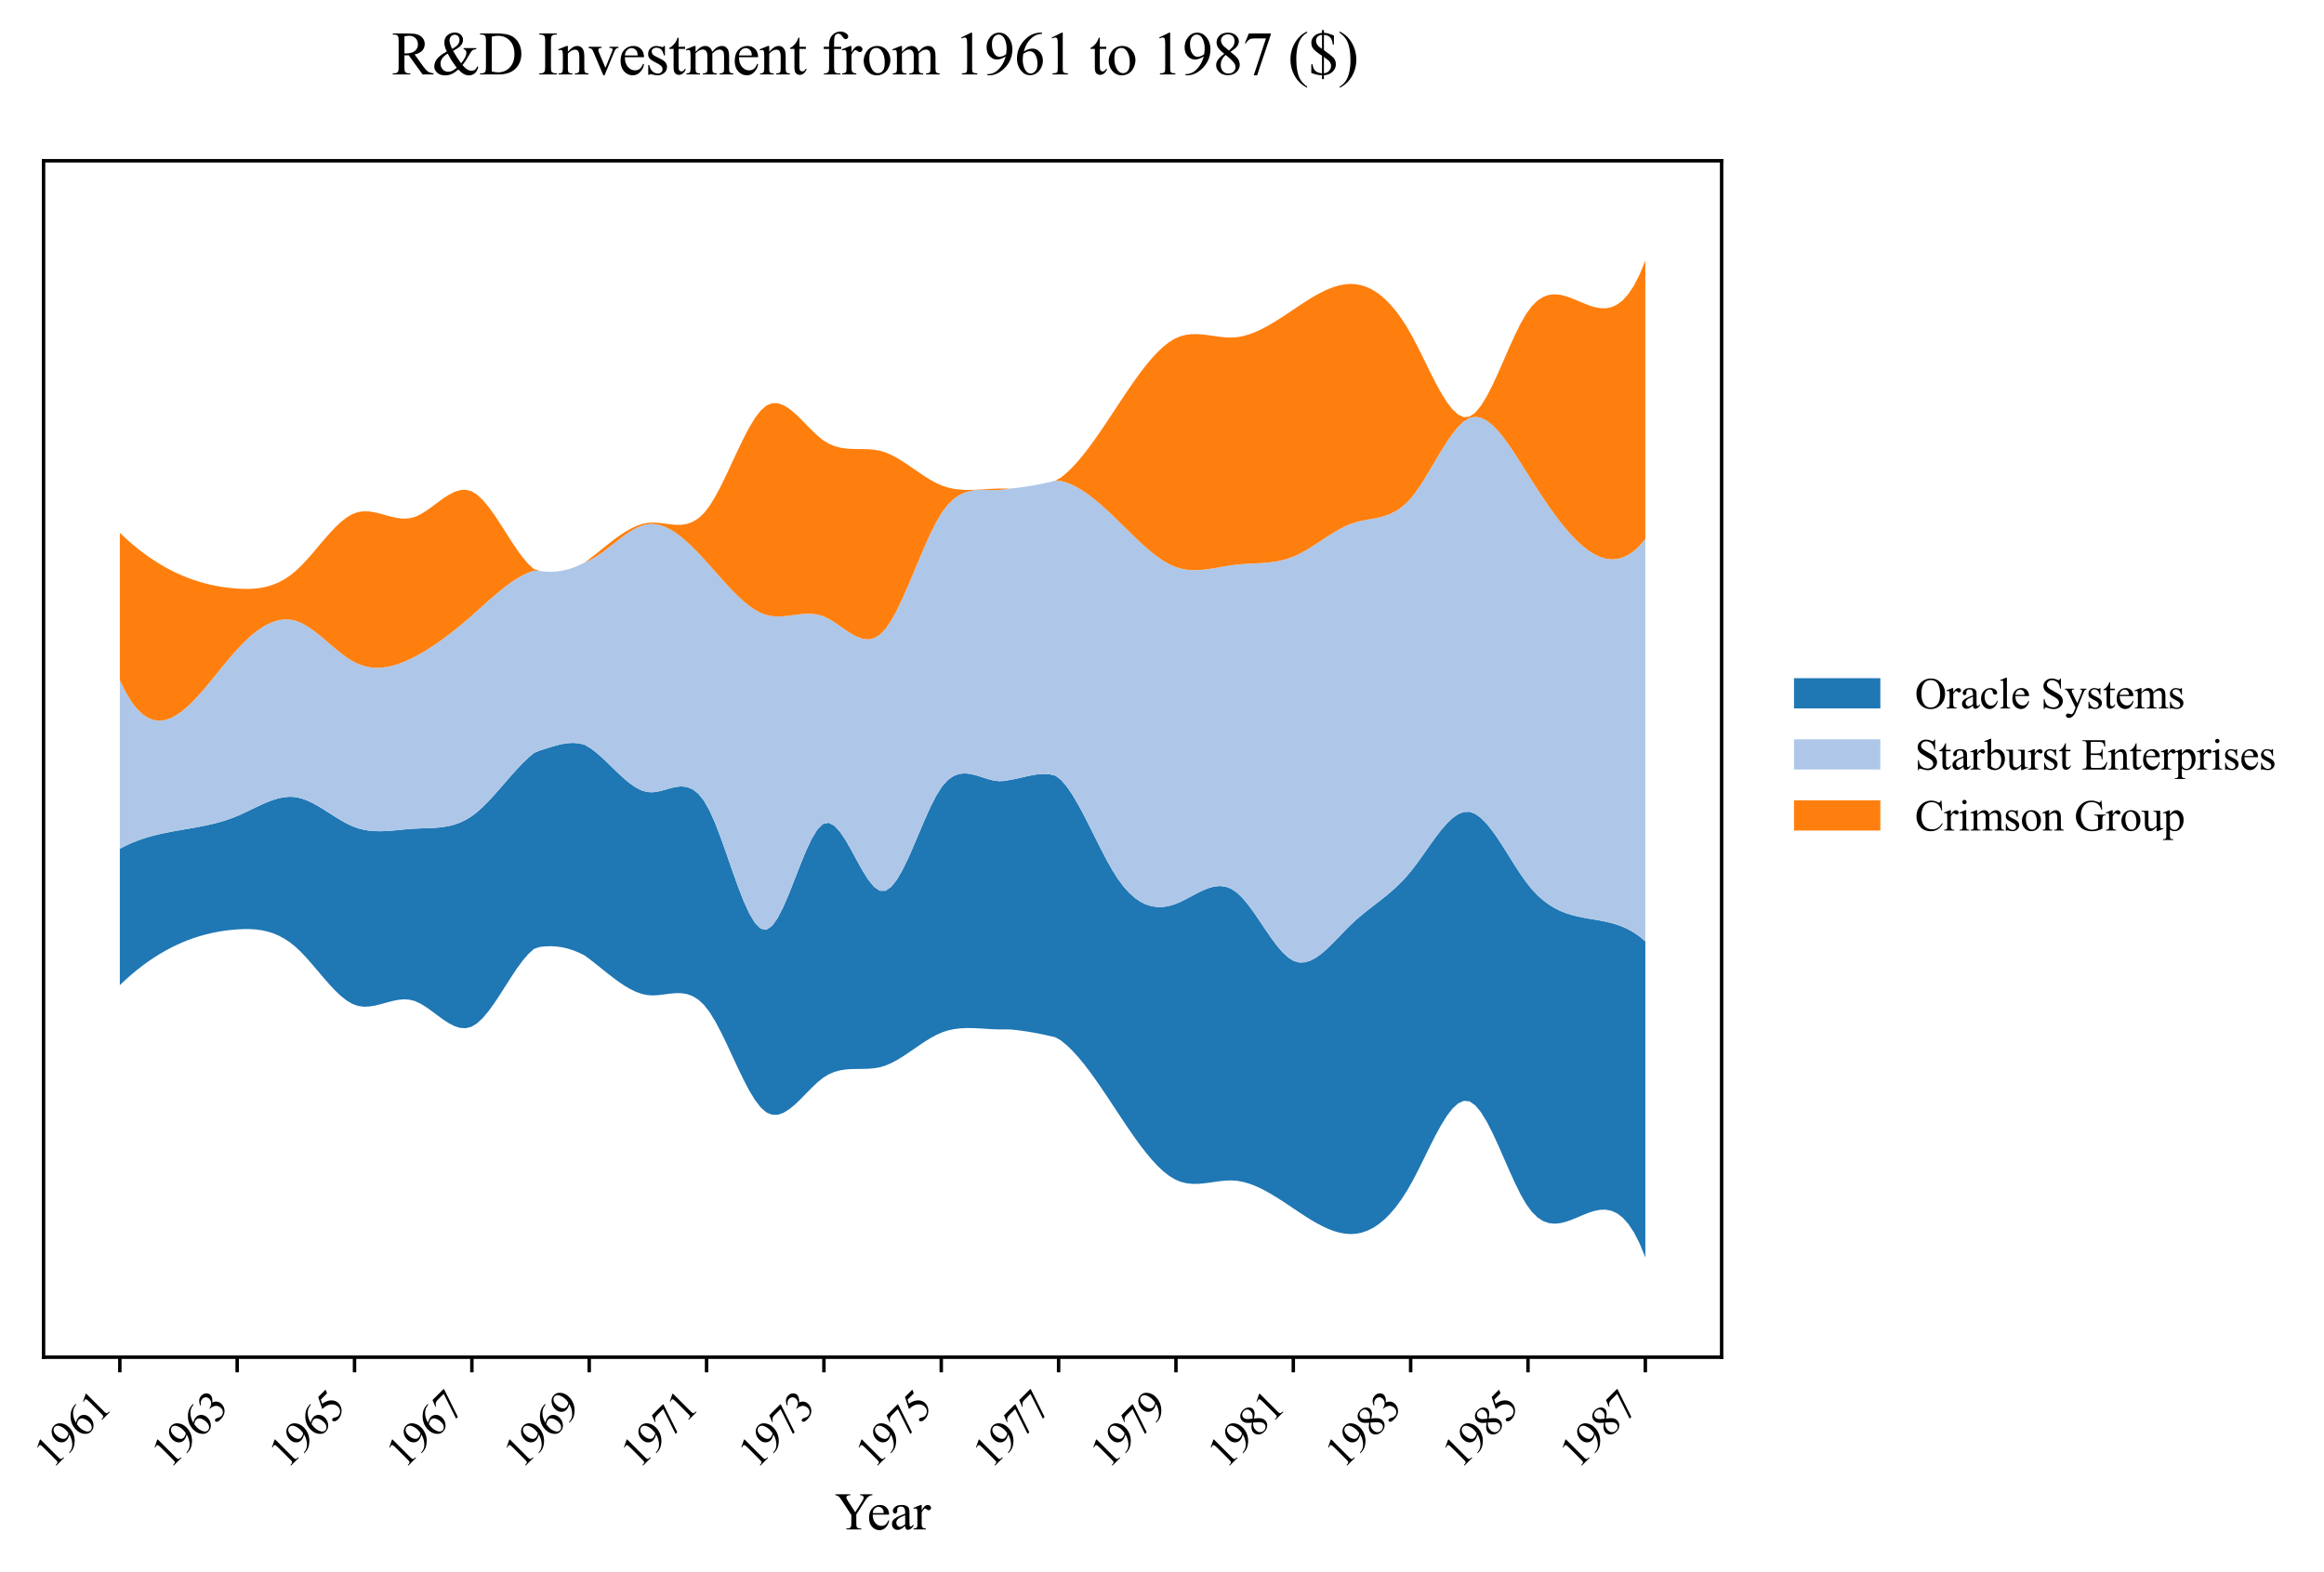 <?xml version="1.0" encoding="utf-8" standalone="no"?>
<!DOCTYPE svg PUBLIC "-//W3C//DTD SVG 1.1//EN"
  "http://www.w3.org/Graphics/SVG/1.1/DTD/svg11.dtd">
<svg xmlns:xlink="http://www.w3.org/1999/xlink" width="538.462pt" height="364.113pt" viewBox="0 0 538.462 364.113" xmlns="http://www.w3.org/2000/svg" version="1.1">
 <defs>
  <style type="text/css">*{stroke-linejoin: round; stroke-linecap: butt}</style>
 </defs>
 <g id="figure_1">
  <g id="patch_1">
   <path d="M 0 364.113 
L 538.462 364.113 
L 538.462 0 
L 0 0 
z
" style="fill: #ffffff"/>
  </g>
  <g id="axes_1">
   <g id="patch_2">
    <path d="M 10.092 314.449 
L 398.892 314.449 
L 398.892 37.249 
L 10.092 37.249 
z
" style="fill: #ffffff"/>
   </g>
   <g id="FillBetweenPolyCollection_1">
    <path d="M 27.765 196.643 
L 27.765 228.248 
L 29.079 227.012 
L 30.393 225.849 
L 31.707 224.756 
L 33.02 223.731 
L 34.334 222.774 
L 35.648 221.883 
L 36.962 221.056 
L 38.276 220.291 
L 39.59 219.587 
L 40.904 218.942 
L 42.218 218.355 
L 43.532 217.824 
L 44.846 217.348 
L 46.16 216.924 
L 47.474 216.552 
L 48.788 216.23 
L 50.102 215.955 
L 51.416 215.727 
L 52.73 215.544 
L 54.044 215.404 
L 55.358 215.306 
L 56.672 215.255 
L 57.986 215.264 
L 59.3 215.35 
L 60.614 215.528 
L 61.928 215.813 
L 63.242 216.222 
L 64.555 216.769 
L 65.869 217.471 
L 67.183 218.342 
L 68.497 219.399 
L 69.811 220.647 
L 71.125 222.047 
L 72.439 223.548 
L 73.753 225.099 
L 75.067 226.649 
L 76.381 228.146 
L 77.695 229.54 
L 79.009 230.779 
L 80.323 231.812 
L 81.637 232.588 
L 82.951 233.06 
L 84.265 233.243 
L 85.579 233.197 
L 86.893 232.982 
L 88.207 232.662 
L 89.521 232.295 
L 90.835 231.944 
L 92.149 231.67 
L 93.463 231.534 
L 94.776 231.597 
L 96.09 231.92 
L 97.404 232.519 
L 98.718 233.324 
L 100.032 234.258 
L 101.346 235.243 
L 102.66 236.203 
L 103.974 237.058 
L 105.288 237.732 
L 106.602 238.148 
L 107.916 238.226 
L 109.23 237.891 
L 110.544 237.085 
L 111.858 235.859 
L 113.172 234.298 
L 114.486 232.487 
L 115.8 230.509 
L 117.114 228.448 
L 118.428 226.391 
L 119.742 224.42 
L 121.056 222.621 
L 122.37 221.078 
L 123.684 219.872 
L 124.998 219.413 
L 126.311 219.261 
L 127.625 219.22 
L 128.939 219.292 
L 130.253 219.479 
L 131.567 219.782 
L 132.881 220.203 
L 134.195 220.743 
L 135.509 221.404 
L 136.823 222.383 
L 138.137 223.414 
L 139.451 224.467 
L 140.765 225.517 
L 142.079 226.538 
L 143.393 227.502 
L 144.707 228.383 
L 146.021 229.155 
L 147.335 229.791 
L 148.649 230.265 
L 149.963 230.55 
L 151.277 230.631 
L 152.591 230.557 
L 153.905 230.397 
L 155.219 230.222 
L 156.532 230.103 
L 157.846 230.111 
L 159.16 230.315 
L 160.474 230.787 
L 161.788 231.596 
L 163.102 232.814 
L 164.416 234.506 
L 165.73 236.646 
L 167.044 239.126 
L 168.358 241.832 
L 169.672 244.654 
L 170.986 247.478 
L 172.3 250.194 
L 173.614 252.689 
L 174.928 254.85 
L 176.242 256.567 
L 177.556 257.727 
L 178.87 258.274 
L 180.184 258.281 
L 181.498 257.839 
L 182.812 257.037 
L 184.126 255.965 
L 185.44 254.714 
L 186.754 253.374 
L 188.067 252.035 
L 189.381 250.788 
L 190.695 249.722 
L 192.009 248.913 
L 193.323 248.352 
L 194.637 247.992 
L 195.951 247.787 
L 197.265 247.693 
L 198.579 247.663 
L 199.893 247.651 
L 201.207 247.613 
L 202.521 247.503 
L 203.835 247.275 
L 205.149 246.884 
L 206.463 246.326 
L 207.777 245.631 
L 209.091 244.834 
L 210.405 243.967 
L 211.719 243.064 
L 213.033 242.159 
L 214.347 241.285 
L 215.661 240.475 
L 216.975 239.763 
L 218.288 239.182 
L 219.602 238.753 
L 220.916 238.459 
L 222.23 238.28 
L 223.544 238.196 
L 224.858 238.185 
L 226.172 238.227 
L 227.486 238.301 
L 228.8 238.387 
L 230.114 238.463 
L 231.428 238.509 
L 232.742 238.508 
L 234.056 238.513 
L 235.37 238.644 
L 236.684 238.807 
L 237.998 238.998 
L 239.312 239.218 
L 240.626 239.463 
L 241.94 239.734 
L 243.254 240.028 
L 244.568 240.344 
L 245.882 241.11 
L 247.196 242.197 
L 248.51 243.474 
L 249.823 244.918 
L 251.137 246.508 
L 252.451 248.221 
L 253.765 250.035 
L 255.079 251.926 
L 256.393 253.874 
L 257.707 255.855 
L 259.021 257.847 
L 260.335 259.827 
L 261.649 261.772 
L 262.963 263.657 
L 264.277 265.461 
L 265.591 267.157 
L 266.905 268.724 
L 268.219 270.137 
L 269.533 271.372 
L 270.847 272.406 
L 272.161 273.215 
L 273.475 273.78 
L 274.789 274.121 
L 276.103 274.277 
L 277.417 274.288 
L 278.731 274.192 
L 280.044 274.029 
L 281.358 273.838 
L 282.672 273.659 
L 283.986 273.53 
L 285.3 273.49 
L 286.614 273.579 
L 287.928 273.812 
L 289.242 274.175 
L 290.556 274.654 
L 291.87 275.234 
L 293.184 275.901 
L 294.498 276.641 
L 295.812 277.437 
L 297.126 278.276 
L 298.44 279.144 
L 299.754 280.024 
L 301.068 280.903 
L 302.382 281.763 
L 303.696 282.588 
L 305.01 283.359 
L 306.324 284.061 
L 307.638 284.676 
L 308.952 285.186 
L 310.265 285.575 
L 311.579 285.826 
L 312.893 285.921 
L 314.207 285.844 
L 315.521 285.584 
L 316.835 285.13 
L 318.149 284.476 
L 319.463 283.611 
L 320.777 282.527 
L 322.091 281.214 
L 323.405 279.666 
L 324.719 277.871 
L 326.033 275.822 
L 327.347 273.511 
L 328.661 270.975 
L 329.975 268.316 
L 331.289 265.638 
L 332.603 263.047 
L 333.917 260.646 
L 335.231 258.541 
L 336.545 256.837 
L 337.859 255.639 
L 339.173 255.051 
L 340.487 255.178 
L 341.8 256.082 
L 343.114 257.665 
L 344.428 259.796 
L 345.742 262.343 
L 347.056 265.175 
L 348.37 268.16 
L 349.684 271.167 
L 350.998 274.064 
L 352.312 276.72 
L 353.626 279.002 
L 354.94 280.79 
L 356.254 282.075 
L 357.568 282.918 
L 358.882 283.379 
L 360.196 283.517 
L 361.51 283.395 
L 362.824 283.071 
L 364.138 282.608 
L 365.452 282.064 
L 366.766 281.502 
L 368.08 280.98 
L 369.394 280.561 
L 370.708 280.303 
L 372.021 280.269 
L 373.335 280.518 
L 374.649 281.11 
L 375.963 282.108 
L 377.277 283.569 
L 378.591 285.557 
L 379.905 288.13 
L 381.219 291.349 
L 381.219 218.1 
L 381.219 218.1 
L 379.905 216.996 
L 378.591 216.081 
L 377.277 215.331 
L 375.963 214.725 
L 374.649 214.24 
L 373.335 213.852 
L 372.021 213.541 
L 370.708 213.281 
L 369.394 213.053 
L 368.08 212.831 
L 366.766 212.595 
L 365.452 212.32 
L 364.138 211.986 
L 362.824 211.568 
L 361.51 211.045 
L 360.196 210.394 
L 358.882 209.591 
L 357.568 208.615 
L 356.254 207.443 
L 354.94 206.052 
L 353.626 204.421 
L 352.312 202.561 
L 350.998 200.546 
L 349.684 198.451 
L 348.37 196.356 
L 347.056 194.336 
L 345.742 192.47 
L 344.428 190.835 
L 343.114 189.507 
L 341.8 188.565 
L 340.487 188.085 
L 339.173 188.124 
L 337.859 188.637 
L 336.545 189.554 
L 335.231 190.803 
L 333.917 192.314 
L 332.603 194.016 
L 331.289 195.838 
L 329.975 197.709 
L 328.661 199.557 
L 327.347 201.312 
L 326.033 202.908 
L 324.719 204.331 
L 323.405 205.612 
L 322.091 206.78 
L 320.777 207.866 
L 319.463 208.899 
L 318.149 209.911 
L 316.835 210.93 
L 315.521 211.988 
L 314.207 213.115 
L 312.893 214.339 
L 311.579 215.663 
L 310.265 217.033 
L 308.952 218.391 
L 307.638 219.678 
L 306.324 220.837 
L 305.01 221.807 
L 303.696 222.532 
L 302.382 222.952 
L 301.068 223.009 
L 299.754 222.644 
L 298.44 221.819 
L 297.126 220.59 
L 295.812 219.047 
L 294.498 217.277 
L 293.184 215.368 
L 291.87 213.408 
L 290.556 211.487 
L 289.242 209.692 
L 287.928 208.11 
L 286.614 206.831 
L 285.3 205.938 
L 283.986 205.439 
L 282.672 205.28 
L 281.358 205.404 
L 280.044 205.756 
L 278.731 206.279 
L 277.417 206.919 
L 276.103 207.618 
L 274.789 208.321 
L 273.475 208.973 
L 272.161 209.516 
L 270.847 209.907 
L 269.533 210.127 
L 268.219 210.157 
L 266.905 209.982 
L 265.591 209.583 
L 264.277 208.945 
L 262.963 208.051 
L 261.649 206.882 
L 260.335 205.423 
L 259.021 203.656 
L 257.707 201.576 
L 256.393 199.238 
L 255.079 196.723 
L 253.765 194.107 
L 252.451 191.471 
L 251.137 188.893 
L 249.823 186.45 
L 248.51 184.224 
L 247.196 182.29 
L 245.882 180.73 
L 244.568 179.725 
L 243.254 179.409 
L 241.94 179.308 
L 240.626 179.376 
L 239.312 179.57 
L 237.998 179.844 
L 236.684 180.152 
L 235.37 180.451 
L 234.056 180.693 
L 232.742 180.931 
L 231.428 180.995 
L 230.114 180.819 
L 228.8 180.476 
L 227.486 180.053 
L 226.172 179.637 
L 224.858 179.317 
L 223.544 179.179 
L 222.23 179.311 
L 220.916 179.8 
L 219.602 180.733 
L 218.288 182.198 
L 216.975 184.258 
L 215.661 186.817 
L 214.347 189.719 
L 213.033 192.805 
L 211.719 195.918 
L 210.405 198.902 
L 209.091 201.599 
L 207.777 203.851 
L 206.463 205.501 
L 205.149 206.392 
L 203.835 206.373 
L 202.521 205.469 
L 201.207 203.877 
L 199.893 201.801 
L 198.579 199.445 
L 197.265 197.014 
L 195.951 194.712 
L 194.637 192.744 
L 193.323 191.314 
L 192.009 190.628 
L 190.695 190.888 
L 189.381 192.19 
L 188.067 194.352 
L 186.754 197.146 
L 185.44 200.347 
L 184.126 203.728 
L 182.812 207.063 
L 181.498 210.126 
L 180.184 212.691 
L 178.87 214.53 
L 177.556 215.418 
L 176.242 215.165 
L 174.928 213.846 
L 173.614 211.652 
L 172.3 208.773 
L 170.986 205.401 
L 169.672 201.727 
L 168.358 197.942 
L 167.044 194.237 
L 165.73 190.804 
L 164.416 187.833 
L 163.102 185.511 
L 161.788 183.888 
L 160.474 182.867 
L 159.16 182.339 
L 157.846 182.198 
L 156.532 182.338 
L 155.219 182.652 
L 153.905 183.033 
L 152.591 183.374 
L 151.277 183.569 
L 149.963 183.511 
L 148.649 183.131 
L 147.335 182.464 
L 146.021 181.565 
L 144.707 180.489 
L 143.393 179.291 
L 142.079 178.024 
L 140.765 176.744 
L 139.451 175.505 
L 138.137 174.362 
L 136.823 173.369 
L 135.509 172.578 
L 134.195 172.24 
L 132.881 172.12 
L 131.567 172.182 
L 130.253 172.389 
L 128.939 172.702 
L 127.625 173.084 
L 126.311 173.499 
L 124.998 173.908 
L 123.684 174.47 
L 122.37 175.592 
L 121.056 176.864 
L 119.742 178.251 
L 118.428 179.717 
L 117.114 181.226 
L 115.8 182.741 
L 114.486 184.226 
L 113.172 185.646 
L 111.858 186.963 
L 110.544 188.143 
L 109.23 189.148 
L 107.916 189.955 
L 106.602 190.581 
L 105.288 191.05 
L 103.974 191.387 
L 102.66 191.615 
L 101.346 191.76 
L 100.032 191.845 
L 98.718 191.895 
L 97.404 191.934 
L 96.09 191.988 
L 94.776 192.076 
L 93.463 192.195 
L 92.149 192.326 
L 90.835 192.447 
L 89.521 192.541 
L 88.207 192.587 
L 86.893 192.567 
L 85.579 192.459 
L 84.265 192.246 
L 82.951 191.908 
L 81.637 191.425 
L 80.323 190.801 
L 79.009 190.07 
L 77.695 189.268 
L 76.381 188.431 
L 75.067 187.594 
L 73.753 186.795 
L 72.439 186.068 
L 71.125 185.451 
L 69.811 184.978 
L 68.497 184.686 
L 67.183 184.599 
L 65.869 184.699 
L 64.555 184.958 
L 63.242 185.348 
L 61.928 185.842 
L 60.614 186.412 
L 59.3 187.031 
L 57.986 187.671 
L 56.672 188.303 
L 55.358 188.901 
L 54.044 189.439 
L 52.73 189.911 
L 51.416 190.326 
L 50.102 190.691 
L 48.788 191.013 
L 47.474 191.3 
L 46.16 191.561 
L 44.846 191.801 
L 43.532 192.03 
L 42.218 192.255 
L 40.904 192.483 
L 39.59 192.723 
L 38.276 192.981 
L 36.962 193.266 
L 35.648 193.585 
L 34.334 193.945 
L 33.02 194.355 
L 31.707 194.822 
L 30.393 195.354 
L 29.079 195.959 
L 27.765 196.643 
z
" clip-path="url(#pc298f10ca8)" style="fill: #1f77b4"/>
   </g>
   <g id="FillBetweenPolyCollection_2">
    <path d="M 27.765 157.593 
L 27.765 196.643 
L 29.079 195.959 
L 30.393 195.354 
L 31.707 194.822 
L 33.02 194.355 
L 34.334 193.945 
L 35.648 193.585 
L 36.962 193.266 
L 38.276 192.981 
L 39.59 192.723 
L 40.904 192.483 
L 42.218 192.255 
L 43.532 192.03 
L 44.846 191.801 
L 46.16 191.561 
L 47.474 191.3 
L 48.788 191.013 
L 50.102 190.691 
L 51.416 190.326 
L 52.73 189.911 
L 54.044 189.439 
L 55.358 188.901 
L 56.672 188.303 
L 57.986 187.671 
L 59.3 187.031 
L 60.614 186.412 
L 61.928 185.842 
L 63.242 185.348 
L 64.555 184.958 
L 65.869 184.699 
L 67.183 184.599 
L 68.497 184.686 
L 69.811 184.978 
L 71.125 185.451 
L 72.439 186.068 
L 73.753 186.795 
L 75.067 187.594 
L 76.381 188.431 
L 77.695 189.268 
L 79.009 190.07 
L 80.323 190.801 
L 81.637 191.425 
L 82.951 191.908 
L 84.265 192.246 
L 85.579 192.459 
L 86.893 192.567 
L 88.207 192.587 
L 89.521 192.541 
L 90.835 192.447 
L 92.149 192.326 
L 93.463 192.195 
L 94.776 192.076 
L 96.09 191.988 
L 97.404 191.934 
L 98.718 191.895 
L 100.032 191.845 
L 101.346 191.76 
L 102.66 191.615 
L 103.974 191.387 
L 105.288 191.05 
L 106.602 190.581 
L 107.916 189.955 
L 109.23 189.148 
L 110.544 188.143 
L 111.858 186.963 
L 113.172 185.646 
L 114.486 184.226 
L 115.8 182.741 
L 117.114 181.226 
L 118.428 179.717 
L 119.742 178.251 
L 121.056 176.864 
L 122.37 175.592 
L 123.684 174.47 
L 124.998 173.908 
L 126.311 173.499 
L 127.625 173.084 
L 128.939 172.702 
L 130.253 172.389 
L 131.567 172.182 
L 132.881 172.12 
L 134.195 172.24 
L 135.509 172.578 
L 136.823 173.369 
L 138.137 174.362 
L 139.451 175.505 
L 140.765 176.744 
L 142.079 178.024 
L 143.393 179.291 
L 144.707 180.489 
L 146.021 181.565 
L 147.335 182.464 
L 148.649 183.131 
L 149.963 183.511 
L 151.277 183.569 
L 152.591 183.374 
L 153.905 183.033 
L 155.219 182.652 
L 156.532 182.338 
L 157.846 182.198 
L 159.16 182.339 
L 160.474 182.867 
L 161.788 183.888 
L 163.102 185.511 
L 164.416 187.833 
L 165.73 190.804 
L 167.044 194.237 
L 168.358 197.942 
L 169.672 201.727 
L 170.986 205.401 
L 172.3 208.773 
L 173.614 211.652 
L 174.928 213.846 
L 176.242 215.165 
L 177.556 215.418 
L 178.87 214.53 
L 180.184 212.691 
L 181.498 210.126 
L 182.812 207.063 
L 184.126 203.728 
L 185.44 200.347 
L 186.754 197.146 
L 188.067 194.352 
L 189.381 192.19 
L 190.695 190.888 
L 192.009 190.628 
L 193.323 191.314 
L 194.637 192.744 
L 195.951 194.712 
L 197.265 197.014 
L 198.579 199.445 
L 199.893 201.801 
L 201.207 203.877 
L 202.521 205.469 
L 203.835 206.373 
L 205.149 206.392 
L 206.463 205.501 
L 207.777 203.851 
L 209.091 201.599 
L 210.405 198.902 
L 211.719 195.918 
L 213.033 192.805 
L 214.347 189.719 
L 215.661 186.817 
L 216.975 184.258 
L 218.288 182.198 
L 219.602 180.733 
L 220.916 179.8 
L 222.23 179.311 
L 223.544 179.179 
L 224.858 179.317 
L 226.172 179.637 
L 227.486 180.053 
L 228.8 180.476 
L 230.114 180.819 
L 231.428 180.995 
L 232.742 180.931 
L 234.056 180.693 
L 235.37 180.451 
L 236.684 180.152 
L 237.998 179.844 
L 239.312 179.57 
L 240.626 179.376 
L 241.94 179.308 
L 243.254 179.409 
L 244.568 179.725 
L 245.882 180.73 
L 247.196 182.29 
L 248.51 184.224 
L 249.823 186.45 
L 251.137 188.893 
L 252.451 191.471 
L 253.765 194.107 
L 255.079 196.723 
L 256.393 199.238 
L 257.707 201.576 
L 259.021 203.656 
L 260.335 205.423 
L 261.649 206.882 
L 262.963 208.051 
L 264.277 208.945 
L 265.591 209.583 
L 266.905 209.982 
L 268.219 210.157 
L 269.533 210.127 
L 270.847 209.907 
L 272.161 209.516 
L 273.475 208.973 
L 274.789 208.321 
L 276.103 207.618 
L 277.417 206.919 
L 278.731 206.279 
L 280.044 205.756 
L 281.358 205.404 
L 282.672 205.28 
L 283.986 205.439 
L 285.3 205.938 
L 286.614 206.831 
L 287.928 208.11 
L 289.242 209.692 
L 290.556 211.487 
L 291.87 213.408 
L 293.184 215.368 
L 294.498 217.277 
L 295.812 219.047 
L 297.126 220.59 
L 298.44 221.819 
L 299.754 222.644 
L 301.068 223.009 
L 302.382 222.952 
L 303.696 222.532 
L 305.01 221.807 
L 306.324 220.837 
L 307.638 219.678 
L 308.952 218.391 
L 310.265 217.033 
L 311.579 215.663 
L 312.893 214.339 
L 314.207 213.115 
L 315.521 211.988 
L 316.835 210.93 
L 318.149 209.911 
L 319.463 208.899 
L 320.777 207.866 
L 322.091 206.78 
L 323.405 205.612 
L 324.719 204.331 
L 326.033 202.908 
L 327.347 201.312 
L 328.661 199.557 
L 329.975 197.709 
L 331.289 195.838 
L 332.603 194.016 
L 333.917 192.314 
L 335.231 190.803 
L 336.545 189.554 
L 337.859 188.637 
L 339.173 188.124 
L 340.487 188.085 
L 341.8 188.565 
L 343.114 189.507 
L 344.428 190.835 
L 345.742 192.47 
L 347.056 194.336 
L 348.37 196.356 
L 349.684 198.451 
L 350.998 200.546 
L 352.312 202.561 
L 353.626 204.421 
L 354.94 206.052 
L 356.254 207.443 
L 357.568 208.615 
L 358.882 209.591 
L 360.196 210.394 
L 361.51 211.045 
L 362.824 211.568 
L 364.138 211.986 
L 365.452 212.32 
L 366.766 212.595 
L 368.08 212.831 
L 369.394 213.053 
L 370.708 213.281 
L 372.021 213.541 
L 373.335 213.852 
L 374.649 214.24 
L 375.963 214.725 
L 377.277 215.331 
L 378.591 216.081 
L 379.905 216.996 
L 381.219 218.1 
L 381.219 124.85 
L 381.219 124.85 
L 379.905 126.398 
L 378.591 127.624 
L 377.277 128.54 
L 375.963 129.163 
L 374.649 129.507 
L 373.335 129.587 
L 372.021 129.418 
L 370.708 129.015 
L 369.394 128.393 
L 368.08 127.567 
L 366.766 126.552 
L 365.452 125.362 
L 364.138 124.014 
L 362.824 122.52 
L 361.51 120.898 
L 360.196 119.161 
L 358.882 117.324 
L 357.568 115.402 
L 356.254 113.411 
L 354.94 111.365 
L 353.626 109.279 
L 352.312 107.183 
L 350.998 105.13 
L 349.684 103.173 
L 348.37 101.37 
L 347.056 99.774 
L 345.742 98.44 
L 344.428 97.424 
L 343.114 96.78 
L 341.8 96.565 
L 340.487 96.831 
L 339.173 97.615 
L 337.859 98.855 
L 336.545 100.466 
L 335.231 102.362 
L 333.917 104.456 
L 332.603 106.662 
L 331.289 108.893 
L 329.975 111.065 
L 328.661 113.09 
L 327.347 114.882 
L 326.033 116.36 
L 324.719 117.517 
L 323.405 118.4 
L 322.091 119.058 
L 320.777 119.538 
L 319.463 119.889 
L 318.149 120.16 
L 316.835 120.398 
L 315.521 120.652 
L 314.207 120.971 
L 312.893 121.402 
L 311.579 121.969 
L 310.265 122.649 
L 308.952 123.416 
L 307.638 124.243 
L 306.324 125.101 
L 305.01 125.964 
L 303.696 126.805 
L 302.382 127.597 
L 301.068 128.312 
L 299.754 128.923 
L 298.44 129.409 
L 297.126 129.78 
L 295.812 130.053 
L 294.498 130.247 
L 293.184 130.382 
L 291.87 130.474 
L 290.556 130.544 
L 289.242 130.61 
L 287.928 130.69 
L 286.614 130.802 
L 285.3 130.965 
L 283.986 131.173 
L 282.672 131.404 
L 281.358 131.634 
L 280.044 131.84 
L 278.731 131.998 
L 277.417 132.087 
L 276.103 132.082 
L 274.789 131.959 
L 273.475 131.697 
L 272.161 131.271 
L 270.847 130.671 
L 269.533 129.914 
L 268.219 129.021 
L 266.905 128.011 
L 265.591 126.903 
L 264.277 125.718 
L 262.963 124.476 
L 261.649 123.197 
L 260.335 121.901 
L 259.021 120.607 
L 257.707 119.335 
L 256.393 118.101 
L 255.079 116.921 
L 253.765 115.81 
L 252.451 114.783 
L 251.137 113.856 
L 249.823 113.043 
L 248.51 112.361 
L 247.196 111.824 
L 245.882 111.447 
L 244.568 111.355 
L 243.254 111.671 
L 241.94 111.965 
L 240.626 112.236 
L 239.312 112.481 
L 237.998 112.7 
L 236.684 112.892 
L 235.37 113.054 
L 234.056 113.186 
L 232.742 113.381 
L 231.428 113.515 
L 230.114 113.544 
L 228.8 113.521 
L 227.486 113.506 
L 226.172 113.558 
L 224.858 113.738 
L 223.544 114.106 
L 222.23 114.721 
L 220.916 115.643 
L 219.602 116.933 
L 218.288 118.65 
L 216.975 120.838 
L 215.661 123.43 
L 214.347 126.318 
L 213.033 129.394 
L 211.719 132.55 
L 210.405 135.676 
L 209.091 138.664 
L 207.777 141.405 
L 206.463 143.792 
L 205.149 145.715 
L 203.835 147.07 
L 202.521 147.846 
L 201.207 148.124 
L 199.893 147.991 
L 198.579 147.532 
L 197.265 146.833 
L 195.951 145.98 
L 194.637 145.059 
L 193.323 144.155 
L 192.009 143.355 
L 190.695 142.744 
L 189.381 142.374 
L 188.067 142.21 
L 186.754 142.203 
L 185.44 142.305 
L 184.126 142.467 
L 182.812 142.641 
L 181.498 142.778 
L 180.184 142.829 
L 178.87 142.746 
L 177.556 142.48 
L 176.242 141.989 
L 174.928 141.28 
L 173.614 140.379 
L 172.3 139.314 
L 170.986 138.11 
L 169.672 136.796 
L 168.358 135.399 
L 167.044 133.945 
L 165.73 132.462 
L 164.416 130.976 
L 163.102 129.515 
L 161.788 128.104 
L 160.474 126.766 
L 159.16 125.524 
L 157.846 124.401 
L 156.532 123.421 
L 155.219 122.606 
L 153.905 121.98 
L 152.591 121.565 
L 151.277 121.386 
L 149.963 121.464 
L 148.649 121.808 
L 147.335 122.38 
L 146.021 123.134 
L 144.707 124.025 
L 143.393 125.008 
L 142.079 126.037 
L 140.765 127.067 
L 139.451 128.052 
L 138.137 128.948 
L 136.823 129.708 
L 135.509 130.295 
L 134.195 130.956 
L 132.881 131.496 
L 131.567 131.916 
L 130.253 132.22 
L 128.939 132.407 
L 127.625 132.479 
L 126.311 132.438 
L 124.998 132.286 
L 123.684 132.219 
L 122.37 132.684 
L 121.056 133.301 
L 119.742 134.052 
L 118.428 134.919 
L 117.114 135.884 
L 115.8 136.928 
L 114.486 138.033 
L 113.172 139.18 
L 111.858 140.352 
L 110.544 141.529 
L 109.23 142.694 
L 107.916 143.83 
L 106.602 144.934 
L 105.288 146 
L 103.974 147.027 
L 102.66 148.01 
L 101.346 148.946 
L 100.032 149.832 
L 98.718 150.664 
L 97.404 151.439 
L 96.09 152.154 
L 94.776 152.804 
L 93.463 153.381 
L 92.149 153.871 
L 90.835 154.261 
L 89.521 154.539 
L 88.207 154.693 
L 86.893 154.71 
L 85.579 154.576 
L 84.265 154.28 
L 82.951 153.808 
L 81.637 153.149 
L 80.323 152.313 
L 79.009 151.341 
L 77.695 150.275 
L 76.381 149.16 
L 75.067 148.036 
L 73.753 146.949 
L 72.439 145.94 
L 71.125 145.053 
L 69.811 144.331 
L 68.497 143.816 
L 67.183 143.542 
L 65.869 143.502 
L 64.555 143.684 
L 63.242 144.072 
L 61.928 144.655 
L 60.614 145.417 
L 59.3 146.346 
L 57.986 147.428 
L 56.672 148.648 
L 55.358 149.994 
L 54.044 151.45 
L 52.73 152.992 
L 51.416 154.589 
L 50.102 156.21 
L 48.788 157.825 
L 47.474 159.402 
L 46.16 160.911 
L 44.846 162.321 
L 43.532 163.601 
L 42.218 164.72 
L 40.904 165.647 
L 39.59 166.352 
L 38.276 166.804 
L 36.962 166.971 
L 35.648 166.823 
L 34.334 166.329 
L 33.02 165.459 
L 31.707 164.181 
L 30.393 162.465 
L 29.079 160.279 
L 27.765 157.593 
z
" clip-path="url(#pc298f10ca8)" style="fill: #aec7e8"/>
   </g>
   <g id="FillBetweenPolyCollection_3">
    <path d="M 27.765 123.451 
L 27.765 157.593 
L 29.079 160.279 
L 30.393 162.465 
L 31.707 164.181 
L 33.02 165.459 
L 34.334 166.329 
L 35.648 166.823 
L 36.962 166.971 
L 38.276 166.804 
L 39.59 166.352 
L 40.904 165.647 
L 42.218 164.72 
L 43.532 163.601 
L 44.846 162.321 
L 46.16 160.911 
L 47.474 159.402 
L 48.788 157.825 
L 50.102 156.21 
L 51.416 154.589 
L 52.73 152.992 
L 54.044 151.45 
L 55.358 149.994 
L 56.672 148.648 
L 57.986 147.428 
L 59.3 146.346 
L 60.614 145.417 
L 61.928 144.655 
L 63.242 144.072 
L 64.555 143.684 
L 65.869 143.502 
L 67.183 143.542 
L 68.497 143.816 
L 69.811 144.331 
L 71.125 145.053 
L 72.439 145.94 
L 73.753 146.949 
L 75.067 148.036 
L 76.381 149.16 
L 77.695 150.275 
L 79.009 151.341 
L 80.323 152.313 
L 81.637 153.149 
L 82.951 153.808 
L 84.265 154.28 
L 85.579 154.576 
L 86.893 154.71 
L 88.207 154.693 
L 89.521 154.539 
L 90.835 154.261 
L 92.149 153.871 
L 93.463 153.381 
L 94.776 152.804 
L 96.09 152.154 
L 97.404 151.439 
L 98.718 150.664 
L 100.032 149.832 
L 101.346 148.946 
L 102.66 148.01 
L 103.974 147.027 
L 105.288 146 
L 106.602 144.934 
L 107.916 143.83 
L 109.23 142.694 
L 110.544 141.529 
L 111.858 140.352 
L 113.172 139.18 
L 114.486 138.033 
L 115.8 136.928 
L 117.114 135.884 
L 118.428 134.919 
L 119.742 134.052 
L 121.056 133.301 
L 122.37 132.684 
L 123.684 132.219 
L 124.998 132.286 
L 126.311 132.438 
L 127.625 132.479 
L 128.939 132.407 
L 130.253 132.22 
L 131.567 131.916 
L 132.881 131.496 
L 134.195 130.956 
L 135.509 130.295 
L 136.823 129.708 
L 138.137 128.948 
L 139.451 128.052 
L 140.765 127.067 
L 142.079 126.037 
L 143.393 125.008 
L 144.707 124.025 
L 146.021 123.134 
L 147.335 122.38 
L 148.649 121.808 
L 149.963 121.464 
L 151.277 121.386 
L 152.591 121.565 
L 153.905 121.98 
L 155.219 122.606 
L 156.532 123.421 
L 157.846 124.401 
L 159.16 125.524 
L 160.474 126.766 
L 161.788 128.104 
L 163.102 129.515 
L 164.416 130.976 
L 165.73 132.462 
L 167.044 133.945 
L 168.358 135.399 
L 169.672 136.796 
L 170.986 138.11 
L 172.3 139.314 
L 173.614 140.379 
L 174.928 141.28 
L 176.242 141.989 
L 177.556 142.48 
L 178.87 142.746 
L 180.184 142.829 
L 181.498 142.778 
L 182.812 142.641 
L 184.126 142.467 
L 185.44 142.305 
L 186.754 142.203 
L 188.067 142.21 
L 189.381 142.374 
L 190.695 142.744 
L 192.009 143.355 
L 193.323 144.155 
L 194.637 145.059 
L 195.951 145.98 
L 197.265 146.833 
L 198.579 147.532 
L 199.893 147.991 
L 201.207 148.124 
L 202.521 147.846 
L 203.835 147.07 
L 205.149 145.715 
L 206.463 143.792 
L 207.777 141.405 
L 209.091 138.664 
L 210.405 135.676 
L 211.719 132.55 
L 213.033 129.394 
L 214.347 126.318 
L 215.661 123.43 
L 216.975 120.838 
L 218.288 118.65 
L 219.602 116.933 
L 220.916 115.643 
L 222.23 114.721 
L 223.544 114.106 
L 224.858 113.738 
L 226.172 113.558 
L 227.486 113.506 
L 228.8 113.521 
L 230.114 113.544 
L 231.428 113.515 
L 232.742 113.381 
L 234.056 113.186 
L 235.37 113.054 
L 236.684 112.892 
L 237.998 112.7 
L 239.312 112.481 
L 240.626 112.236 
L 241.94 111.965 
L 243.254 111.671 
L 244.568 111.355 
L 245.882 111.447 
L 247.196 111.824 
L 248.51 112.361 
L 249.823 113.043 
L 251.137 113.856 
L 252.451 114.783 
L 253.765 115.81 
L 255.079 116.921 
L 256.393 118.101 
L 257.707 119.335 
L 259.021 120.607 
L 260.335 121.901 
L 261.649 123.197 
L 262.963 124.476 
L 264.277 125.718 
L 265.591 126.903 
L 266.905 128.011 
L 268.219 129.021 
L 269.533 129.914 
L 270.847 130.671 
L 272.161 131.271 
L 273.475 131.697 
L 274.789 131.959 
L 276.103 132.082 
L 277.417 132.087 
L 278.731 131.998 
L 280.044 131.84 
L 281.358 131.634 
L 282.672 131.404 
L 283.986 131.173 
L 285.3 130.965 
L 286.614 130.802 
L 287.928 130.69 
L 289.242 130.61 
L 290.556 130.544 
L 291.87 130.474 
L 293.184 130.382 
L 294.498 130.247 
L 295.812 130.053 
L 297.126 129.78 
L 298.44 129.409 
L 299.754 128.923 
L 301.068 128.312 
L 302.382 127.597 
L 303.696 126.805 
L 305.01 125.964 
L 306.324 125.101 
L 307.638 124.243 
L 308.952 123.416 
L 310.265 122.649 
L 311.579 121.969 
L 312.893 121.402 
L 314.207 120.971 
L 315.521 120.652 
L 316.835 120.398 
L 318.149 120.16 
L 319.463 119.889 
L 320.777 119.538 
L 322.091 119.058 
L 323.405 118.4 
L 324.719 117.517 
L 326.033 116.36 
L 327.347 114.882 
L 328.661 113.09 
L 329.975 111.065 
L 331.289 108.893 
L 332.603 106.662 
L 333.917 104.456 
L 335.231 102.362 
L 336.545 100.466 
L 337.859 98.855 
L 339.173 97.615 
L 340.487 96.831 
L 341.8 96.565 
L 343.114 96.78 
L 344.428 97.424 
L 345.742 98.44 
L 347.056 99.774 
L 348.37 101.37 
L 349.684 103.173 
L 350.998 105.13 
L 352.312 107.183 
L 353.626 109.279 
L 354.94 111.365 
L 356.254 113.411 
L 357.568 115.402 
L 358.882 117.324 
L 360.196 119.161 
L 361.51 120.898 
L 362.824 122.52 
L 364.138 124.014 
L 365.452 125.362 
L 366.766 126.552 
L 368.08 127.567 
L 369.394 128.393 
L 370.708 129.015 
L 372.021 129.418 
L 373.335 129.587 
L 374.649 129.507 
L 375.963 129.163 
L 377.277 128.54 
L 378.591 127.624 
L 379.905 126.398 
L 381.219 124.85 
L 381.219 60.349 
L 381.219 60.349 
L 379.905 63.569 
L 378.591 66.142 
L 377.277 68.129 
L 375.963 69.591 
L 374.649 70.588 
L 373.335 71.181 
L 372.021 71.43 
L 370.708 71.395 
L 369.394 71.138 
L 368.08 70.718 
L 366.766 70.197 
L 365.452 69.634 
L 364.138 69.091 
L 362.824 68.627 
L 361.51 68.304 
L 360.196 68.181 
L 358.882 68.32 
L 357.568 68.781 
L 356.254 69.623 
L 354.94 70.909 
L 353.626 72.697 
L 352.312 74.979 
L 350.998 77.635 
L 349.684 80.531 
L 348.37 83.538 
L 347.056 86.524 
L 345.742 89.356 
L 344.428 91.903 
L 343.114 94.034 
L 341.8 95.617 
L 340.487 96.52 
L 339.173 96.648 
L 337.859 96.06 
L 336.545 94.861 
L 335.231 93.157 
L 333.917 91.053 
L 332.603 88.652 
L 331.289 86.06 
L 329.975 83.383 
L 328.661 80.724 
L 327.347 78.188 
L 326.033 75.877 
L 324.719 73.828 
L 323.405 72.033 
L 322.091 70.484 
L 320.777 69.172 
L 319.463 68.088 
L 318.149 67.223 
L 316.835 66.568 
L 315.521 66.115 
L 314.207 65.854 
L 312.893 65.778 
L 311.579 65.873 
L 310.265 66.123 
L 308.952 66.513 
L 307.638 67.023 
L 306.324 67.638 
L 305.01 68.339 
L 303.696 69.111 
L 302.382 69.935 
L 301.068 70.796 
L 299.754 71.675 
L 298.44 72.555 
L 297.126 73.422 
L 295.812 74.262 
L 294.498 75.058 
L 293.184 75.797 
L 291.87 76.464 
L 290.556 77.045 
L 289.242 77.524 
L 287.928 77.887 
L 286.614 78.12 
L 285.3 78.208 
L 283.986 78.169 
L 282.672 78.04 
L 281.358 77.86 
L 280.044 77.669 
L 278.731 77.507 
L 277.417 77.411 
L 276.103 77.422 
L 274.789 77.578 
L 273.475 77.919 
L 272.161 78.484 
L 270.847 79.293 
L 269.533 80.327 
L 268.219 81.562 
L 266.905 82.975 
L 265.591 84.541 
L 264.277 86.238 
L 262.963 88.041 
L 261.649 89.927 
L 260.335 91.872 
L 259.021 93.852 
L 257.707 95.844 
L 256.393 97.825 
L 255.079 99.772 
L 253.765 101.664 
L 252.451 103.478 
L 251.137 105.191 
L 249.823 106.781 
L 248.51 108.225 
L 247.196 109.502 
L 245.882 110.589 
L 244.568 111.355 
L 243.254 111.671 
L 241.94 111.965 
L 240.626 112.236 
L 239.312 112.481 
L 237.998 112.7 
L 236.684 112.892 
L 235.37 113.054 
L 234.056 113.186 
L 232.742 113.191 
L 231.428 113.19 
L 230.114 113.236 
L 228.8 113.312 
L 227.486 113.398 
L 226.172 113.472 
L 224.858 113.514 
L 223.544 113.503 
L 222.23 113.418 
L 220.916 113.24 
L 219.602 112.946 
L 218.288 112.516 
L 216.975 111.936 
L 215.661 111.224 
L 214.347 110.414 
L 213.033 109.54 
L 211.719 108.635 
L 210.405 107.732 
L 209.091 106.865 
L 207.777 106.068 
L 206.463 105.373 
L 205.149 104.815 
L 203.835 104.424 
L 202.521 104.196 
L 201.207 104.085 
L 199.893 104.047 
L 198.579 104.036 
L 197.265 104.006 
L 195.951 103.912 
L 194.637 103.707 
L 193.323 103.347 
L 192.009 102.785 
L 190.695 101.977 
L 189.381 100.911 
L 188.067 99.663 
L 186.754 98.324 
L 185.44 96.984 
L 184.126 95.734 
L 182.812 94.662 
L 181.498 93.86 
L 180.184 93.417 
L 178.87 93.425 
L 177.556 93.972 
L 176.242 95.132 
L 174.928 96.848 
L 173.614 99.01 
L 172.3 101.505 
L 170.986 104.22 
L 169.672 107.045 
L 168.358 109.867 
L 167.044 112.573 
L 165.73 115.052 
L 164.416 117.193 
L 163.102 118.885 
L 161.788 120.102 
L 160.474 120.912 
L 159.16 121.384 
L 157.846 121.588 
L 156.532 121.595 
L 155.219 121.476 
L 153.905 121.302 
L 152.591 121.142 
L 151.277 121.068 
L 149.963 121.149 
L 148.649 121.434 
L 147.335 121.908 
L 146.021 122.544 
L 144.707 123.316 
L 143.393 124.197 
L 142.079 125.161 
L 140.765 126.181 
L 139.451 127.232 
L 138.137 128.285 
L 136.823 129.316 
L 135.509 130.295 
L 134.195 130.956 
L 132.881 131.496 
L 131.567 131.916 
L 130.253 132.22 
L 128.939 132.407 
L 127.625 132.479 
L 126.311 132.438 
L 124.998 132.286 
L 123.684 131.827 
L 122.37 130.621 
L 121.056 129.077 
L 119.742 127.278 
L 118.428 125.308 
L 117.114 123.25 
L 115.8 121.19 
L 114.486 119.212 
L 113.172 117.4 
L 111.858 115.839 
L 110.544 114.614 
L 109.23 113.808 
L 107.916 113.473 
L 106.602 113.551 
L 105.288 113.967 
L 103.974 114.641 
L 102.66 115.496 
L 101.346 116.456 
L 100.032 117.441 
L 98.718 118.375 
L 97.404 119.18 
L 96.09 119.778 
L 94.776 120.101 
L 93.463 120.165 
L 92.149 120.029 
L 90.835 119.755 
L 89.521 119.404 
L 88.207 119.037 
L 86.893 118.716 
L 85.579 118.502 
L 84.265 118.456 
L 82.951 118.639 
L 81.637 119.111 
L 80.323 119.887 
L 79.009 120.92 
L 77.695 122.159 
L 76.381 123.553 
L 75.067 125.05 
L 73.753 126.6 
L 72.439 128.151 
L 71.125 129.652 
L 69.811 131.052 
L 68.497 132.3 
L 67.183 133.357 
L 65.869 134.228 
L 64.555 134.93 
L 63.242 135.477 
L 61.928 135.885 
L 60.614 136.171 
L 59.3 136.349 
L 57.986 136.435 
L 56.672 136.444 
L 55.358 136.392 
L 54.044 136.294 
L 52.73 136.155 
L 51.416 135.972 
L 50.102 135.744 
L 48.788 135.469 
L 47.474 135.147 
L 46.16 134.774 
L 44.846 134.351 
L 43.532 133.874 
L 42.218 133.343 
L 40.904 132.756 
L 39.59 132.112 
L 38.276 131.408 
L 36.962 130.643 
L 35.648 129.816 
L 34.334 128.924 
L 33.02 127.967 
L 31.707 126.943 
L 30.393 125.85 
L 29.079 124.686 
L 27.765 123.451 
z
" clip-path="url(#pc298f10ca8)" style="fill: #ff7f0e"/>
   </g>
   <g id="matplotlib.axis_1">
    <g id="xtick_1">
     <g id="line2d_1">
      <defs>
       <path id="m1935b078c8" d="M 0 0 
L 0 3.5 
" style="stroke: #000000; stroke-width: 0.8"/>
      </defs>
      <g>
       <use xlink:href="#m1935b078c8" x="27.765" y="314.449" style="stroke: #000000; stroke-width: 0.8"/>
      </g>
     </g>
     <g id="text_1">
      <!-- 1961 -->
      <g transform="translate(12.11 340.501) rotate(-45) scale(0.1 -0.1)">
       <defs>
        <path id="TimesNewRomanPSMT-31" d="M 750 3822 
L 1781 4325 
L 1884 4325 
L 1884 747 
Q 1884 391 1914 303 
Q 1944 216 2037 169 
Q 2131 122 2419 116 
L 2419 0 
L 825 0 
L 825 116 
Q 1125 122 1212 167 
Q 1300 213 1334 289 
Q 1369 366 1369 747 
L 1369 3034 
Q 1369 3497 1338 3628 
Q 1316 3728 1258 3775 
Q 1200 3822 1119 3822 
Q 1003 3822 797 3725 
L 750 3822 
z
" transform="scale(0.016)"/>
        <path id="TimesNewRomanPSMT-39" d="M 338 -88 
L 338 28 
Q 744 34 1094 217 
Q 1444 400 1770 856 
Q 2097 1313 2225 1859 
Q 1734 1544 1338 1544 
Q 891 1544 572 1889 
Q 253 2234 253 2806 
Q 253 3363 572 3797 
Q 956 4325 1575 4325 
Q 2097 4325 2469 3894 
Q 2925 3359 2925 2575 
Q 2925 1869 2578 1258 
Q 2231 647 1613 244 
Q 1109 -88 516 -88 
L 338 -88 
z
M 2275 2091 
Q 2331 2497 2331 2741 
Q 2331 3044 2228 3395 
Q 2125 3747 1936 3934 
Q 1747 4122 1506 4122 
Q 1228 4122 1018 3872 
Q 809 3622 809 3128 
Q 809 2469 1088 2097 
Q 1291 1828 1588 1828 
Q 1731 1828 1928 1897 
Q 2125 1966 2275 2091 
z
" transform="scale(0.016)"/>
        <path id="TimesNewRomanPSMT-36" d="M 2869 4325 
L 2869 4209 
Q 2456 4169 2195 4045 
Q 1934 3922 1679 3669 
Q 1425 3416 1258 3105 
Q 1091 2794 978 2366 
Q 1428 2675 1881 2675 
Q 2316 2675 2634 2325 
Q 2953 1975 2953 1425 
Q 2953 894 2631 456 
Q 2244 -75 1606 -75 
Q 1172 -75 869 213 
Q 275 772 275 1663 
Q 275 2231 503 2743 
Q 731 3256 1154 3653 
Q 1578 4050 1965 4187 
Q 2353 4325 2688 4325 
L 2869 4325 
z
M 925 2138 
Q 869 1716 869 1456 
Q 869 1156 980 804 
Q 1091 453 1309 247 
Q 1469 100 1697 100 
Q 1969 100 2183 356 
Q 2397 613 2397 1088 
Q 2397 1622 2184 2012 
Q 1972 2403 1581 2403 
Q 1463 2403 1327 2353 
Q 1191 2303 925 2138 
z
" transform="scale(0.016)"/>
       </defs>
       <use xlink:href="#TimesNewRomanPSMT-31"/>
       <use xlink:href="#TimesNewRomanPSMT-39" transform="translate(50 0)"/>
       <use xlink:href="#TimesNewRomanPSMT-36" transform="translate(100 0)"/>
       <use xlink:href="#TimesNewRomanPSMT-31" transform="translate(150 0)"/>
      </g>
     </g>
    </g>
    <g id="xtick_2">
     <g id="line2d_2">
      <g>
       <use xlink:href="#m1935b078c8" x="54.953" y="314.449" style="stroke: #000000; stroke-width: 0.8"/>
      </g>
     </g>
     <g id="text_2">
      <!-- 1963 -->
      <g transform="translate(39.299 340.501) rotate(-45) scale(0.1 -0.1)">
       <defs>
        <path id="TimesNewRomanPSMT-33" d="M 325 3431 
Q 506 3859 782 4092 
Q 1059 4325 1472 4325 
Q 1981 4325 2253 3994 
Q 2459 3747 2459 3466 
Q 2459 3003 1878 2509 
Q 2269 2356 2469 2072 
Q 2669 1788 2669 1403 
Q 2669 853 2319 450 
Q 1863 -75 997 -75 
Q 569 -75 414 31 
Q 259 138 259 259 
Q 259 350 332 419 
Q 406 488 509 488 
Q 588 488 669 463 
Q 722 447 909 348 
Q 1097 250 1169 231 
Q 1284 197 1416 197 
Q 1734 197 1970 444 
Q 2206 691 2206 1028 
Q 2206 1275 2097 1509 
Q 2016 1684 1919 1775 
Q 1784 1900 1550 2001 
Q 1316 2103 1072 2103 
L 972 2103 
L 972 2197 
Q 1219 2228 1467 2375 
Q 1716 2522 1828 2728 
Q 1941 2934 1941 3181 
Q 1941 3503 1739 3701 
Q 1538 3900 1238 3900 
Q 753 3900 428 3381 
L 325 3431 
z
" transform="scale(0.016)"/>
       </defs>
       <use xlink:href="#TimesNewRomanPSMT-31"/>
       <use xlink:href="#TimesNewRomanPSMT-39" transform="translate(50 0)"/>
       <use xlink:href="#TimesNewRomanPSMT-36" transform="translate(100 0)"/>
       <use xlink:href="#TimesNewRomanPSMT-33" transform="translate(150 0)"/>
      </g>
     </g>
    </g>
    <g id="xtick_3">
     <g id="line2d_3">
      <g>
       <use xlink:href="#m1935b078c8" x="82.142" y="314.449" style="stroke: #000000; stroke-width: 0.8"/>
      </g>
     </g>
     <g id="text_3">
      <!-- 1965 -->
      <g transform="translate(66.488 340.501) rotate(-45) scale(0.1 -0.1)">
       <defs>
        <path id="TimesNewRomanPSMT-35" d="M 2778 4238 
L 2534 3706 
L 1259 3706 
L 981 3138 
Q 1809 3016 2294 2522 
Q 2709 2097 2709 1522 
Q 2709 1188 2573 903 
Q 2438 619 2231 419 
Q 2025 219 1772 97 
Q 1413 -75 1034 -75 
Q 653 -75 479 54 
Q 306 184 306 341 
Q 306 428 378 495 
Q 450 563 559 563 
Q 641 563 702 538 
Q 763 513 909 409 
Q 1144 247 1384 247 
Q 1750 247 2026 523 
Q 2303 800 2303 1197 
Q 2303 1581 2056 1914 
Q 1809 2247 1375 2428 
Q 1034 2569 447 2591 
L 1259 4238 
L 2778 4238 
z
" transform="scale(0.016)"/>
       </defs>
       <use xlink:href="#TimesNewRomanPSMT-31"/>
       <use xlink:href="#TimesNewRomanPSMT-39" transform="translate(50 0)"/>
       <use xlink:href="#TimesNewRomanPSMT-36" transform="translate(100 0)"/>
       <use xlink:href="#TimesNewRomanPSMT-35" transform="translate(150 0)"/>
      </g>
     </g>
    </g>
    <g id="xtick_4">
     <g id="line2d_4">
      <g>
       <use xlink:href="#m1935b078c8" x="109.331" y="314.449" style="stroke: #000000; stroke-width: 0.8"/>
      </g>
     </g>
     <g id="text_4">
      <!-- 1967 -->
      <g transform="translate(93.676 340.501) rotate(-45) scale(0.1 -0.1)">
       <defs>
        <path id="TimesNewRomanPSMT-37" d="M 644 4238 
L 2916 4238 
L 2916 4119 
L 1503 -88 
L 1153 -88 
L 2419 3728 
L 1253 3728 
Q 900 3728 750 3644 
Q 488 3500 328 3200 
L 238 3234 
L 644 4238 
z
" transform="scale(0.016)"/>
       </defs>
       <use xlink:href="#TimesNewRomanPSMT-31"/>
       <use xlink:href="#TimesNewRomanPSMT-39" transform="translate(50 0)"/>
       <use xlink:href="#TimesNewRomanPSMT-36" transform="translate(100 0)"/>
       <use xlink:href="#TimesNewRomanPSMT-37" transform="translate(150 0)"/>
      </g>
     </g>
    </g>
    <g id="xtick_5">
     <g id="line2d_5">
      <g>
       <use xlink:href="#m1935b078c8" x="136.52" y="314.449" style="stroke: #000000; stroke-width: 0.8"/>
      </g>
     </g>
     <g id="text_5">
      <!-- 1969 -->
      <g transform="translate(120.865 340.501) rotate(-45) scale(0.1 -0.1)">
       <use xlink:href="#TimesNewRomanPSMT-31"/>
       <use xlink:href="#TimesNewRomanPSMT-39" transform="translate(50 0)"/>
       <use xlink:href="#TimesNewRomanPSMT-36" transform="translate(100 0)"/>
       <use xlink:href="#TimesNewRomanPSMT-39" transform="translate(150 0)"/>
      </g>
     </g>
    </g>
    <g id="xtick_6">
     <g id="line2d_6">
      <g>
       <use xlink:href="#m1935b078c8" x="163.709" y="314.449" style="stroke: #000000; stroke-width: 0.8"/>
      </g>
     </g>
     <g id="text_6">
      <!-- 1971 -->
      <g transform="translate(148.054 340.501) rotate(-45) scale(0.1 -0.1)">
       <use xlink:href="#TimesNewRomanPSMT-31"/>
       <use xlink:href="#TimesNewRomanPSMT-39" transform="translate(50 0)"/>
       <use xlink:href="#TimesNewRomanPSMT-37" transform="translate(100 0)"/>
       <use xlink:href="#TimesNewRomanPSMT-31" transform="translate(150 0)"/>
      </g>
     </g>
    </g>
    <g id="xtick_7">
     <g id="line2d_7">
      <g>
       <use xlink:href="#m1935b078c8" x="190.898" y="314.449" style="stroke: #000000; stroke-width: 0.8"/>
      </g>
     </g>
     <g id="text_7">
      <!-- 1973 -->
      <g transform="translate(175.243 340.501) rotate(-45) scale(0.1 -0.1)">
       <use xlink:href="#TimesNewRomanPSMT-31"/>
       <use xlink:href="#TimesNewRomanPSMT-39" transform="translate(50 0)"/>
       <use xlink:href="#TimesNewRomanPSMT-37" transform="translate(100 0)"/>
       <use xlink:href="#TimesNewRomanPSMT-33" transform="translate(150 0)"/>
      </g>
     </g>
    </g>
    <g id="xtick_8">
     <g id="line2d_8">
      <g>
       <use xlink:href="#m1935b078c8" x="218.086" y="314.449" style="stroke: #000000; stroke-width: 0.8"/>
      </g>
     </g>
     <g id="text_8">
      <!-- 1975 -->
      <g transform="translate(202.432 340.501) rotate(-45) scale(0.1 -0.1)">
       <use xlink:href="#TimesNewRomanPSMT-31"/>
       <use xlink:href="#TimesNewRomanPSMT-39" transform="translate(50 0)"/>
       <use xlink:href="#TimesNewRomanPSMT-37" transform="translate(100 0)"/>
       <use xlink:href="#TimesNewRomanPSMT-35" transform="translate(150 0)"/>
      </g>
     </g>
    </g>
    <g id="xtick_9">
     <g id="line2d_9">
      <g>
       <use xlink:href="#m1935b078c8" x="245.275" y="314.449" style="stroke: #000000; stroke-width: 0.8"/>
      </g>
     </g>
     <g id="text_9">
      <!-- 1977 -->
      <g transform="translate(229.62 340.501) rotate(-45) scale(0.1 -0.1)">
       <use xlink:href="#TimesNewRomanPSMT-31"/>
       <use xlink:href="#TimesNewRomanPSMT-39" transform="translate(50 0)"/>
       <use xlink:href="#TimesNewRomanPSMT-37" transform="translate(100 0)"/>
       <use xlink:href="#TimesNewRomanPSMT-37" transform="translate(150 0)"/>
      </g>
     </g>
    </g>
    <g id="xtick_10">
     <g id="line2d_10">
      <g>
       <use xlink:href="#m1935b078c8" x="272.464" y="314.449" style="stroke: #000000; stroke-width: 0.8"/>
      </g>
     </g>
     <g id="text_10">
      <!-- 1979 -->
      <g transform="translate(256.809 340.501) rotate(-45) scale(0.1 -0.1)">
       <use xlink:href="#TimesNewRomanPSMT-31"/>
       <use xlink:href="#TimesNewRomanPSMT-39" transform="translate(50 0)"/>
       <use xlink:href="#TimesNewRomanPSMT-37" transform="translate(100 0)"/>
       <use xlink:href="#TimesNewRomanPSMT-39" transform="translate(150 0)"/>
      </g>
     </g>
    </g>
    <g id="xtick_11">
     <g id="line2d_11">
      <g>
       <use xlink:href="#m1935b078c8" x="299.653" y="314.449" style="stroke: #000000; stroke-width: 0.8"/>
      </g>
     </g>
     <g id="text_11">
      <!-- 1981 -->
      <g transform="translate(283.998 340.501) rotate(-45) scale(0.1 -0.1)">
       <defs>
        <path id="TimesNewRomanPSMT-38" d="M 1228 2134 
Q 725 2547 579 2797 
Q 434 3047 434 3316 
Q 434 3728 753 4026 
Q 1072 4325 1600 4325 
Q 2113 4325 2425 4047 
Q 2738 3769 2738 3413 
Q 2738 3175 2569 2928 
Q 2400 2681 1866 2347 
Q 2416 1922 2594 1678 
Q 2831 1359 2831 1006 
Q 2831 559 2490 242 
Q 2150 -75 1597 -75 
Q 994 -75 656 303 
Q 388 606 388 966 
Q 388 1247 577 1523 
Q 766 1800 1228 2134 
z
M 1719 2469 
Q 2094 2806 2194 3001 
Q 2294 3197 2294 3444 
Q 2294 3772 2109 3958 
Q 1925 4144 1606 4144 
Q 1288 4144 1088 3959 
Q 888 3775 888 3528 
Q 888 3366 970 3203 
Q 1053 3041 1206 2894 
L 1719 2469 
z
M 1375 2016 
Q 1116 1797 991 1539 
Q 866 1281 866 981 
Q 866 578 1086 336 
Q 1306 94 1647 94 
Q 1984 94 2187 284 
Q 2391 475 2391 747 
Q 2391 972 2272 1150 
Q 2050 1481 1375 2016 
z
" transform="scale(0.016)"/>
       </defs>
       <use xlink:href="#TimesNewRomanPSMT-31"/>
       <use xlink:href="#TimesNewRomanPSMT-39" transform="translate(50 0)"/>
       <use xlink:href="#TimesNewRomanPSMT-38" transform="translate(100 0)"/>
       <use xlink:href="#TimesNewRomanPSMT-31" transform="translate(150 0)"/>
      </g>
     </g>
    </g>
    <g id="xtick_12">
     <g id="line2d_12">
      <g>
       <use xlink:href="#m1935b078c8" x="326.842" y="314.449" style="stroke: #000000; stroke-width: 0.8"/>
      </g>
     </g>
     <g id="text_12">
      <!-- 1983 -->
      <g transform="translate(311.187 340.501) rotate(-45) scale(0.1 -0.1)">
       <use xlink:href="#TimesNewRomanPSMT-31"/>
       <use xlink:href="#TimesNewRomanPSMT-39" transform="translate(50 0)"/>
       <use xlink:href="#TimesNewRomanPSMT-38" transform="translate(100 0)"/>
       <use xlink:href="#TimesNewRomanPSMT-33" transform="translate(150 0)"/>
      </g>
     </g>
    </g>
    <g id="xtick_13">
     <g id="line2d_13">
      <g>
       <use xlink:href="#m1935b078c8" x="354.03" y="314.449" style="stroke: #000000; stroke-width: 0.8"/>
      </g>
     </g>
     <g id="text_13">
      <!-- 1985 -->
      <g transform="translate(338.376 340.501) rotate(-45) scale(0.1 -0.1)">
       <use xlink:href="#TimesNewRomanPSMT-31"/>
       <use xlink:href="#TimesNewRomanPSMT-39" transform="translate(50 0)"/>
       <use xlink:href="#TimesNewRomanPSMT-38" transform="translate(100 0)"/>
       <use xlink:href="#TimesNewRomanPSMT-35" transform="translate(150 0)"/>
      </g>
     </g>
    </g>
    <g id="xtick_14">
     <g id="line2d_14">
      <g>
       <use xlink:href="#m1935b078c8" x="381.219" y="314.449" style="stroke: #000000; stroke-width: 0.8"/>
      </g>
     </g>
     <g id="text_14">
      <!-- 1987 -->
      <g transform="translate(365.565 340.501) rotate(-45) scale(0.1 -0.1)">
       <use xlink:href="#TimesNewRomanPSMT-31"/>
       <use xlink:href="#TimesNewRomanPSMT-39" transform="translate(50 0)"/>
       <use xlink:href="#TimesNewRomanPSMT-38" transform="translate(100 0)"/>
       <use xlink:href="#TimesNewRomanPSMT-37" transform="translate(150 0)"/>
      </g>
     </g>
    </g>
    <g id="text_15">
     <!-- Year -->
     <g transform="translate(193.434 354.347) scale(0.12 -0.12)">
      <defs>
       <path id="TimesNewRomanPSMT-59" d="M 3050 4238 
L 4528 4238 
L 4528 4122 
L 4447 4122 
Q 4366 4122 4209 4050 
Q 4053 3978 3925 3843 
Q 3797 3709 3609 3406 
L 2588 1797 
L 2588 734 
Q 2588 344 2675 247 
Q 2794 116 3050 116 
L 3188 116 
L 3188 0 
L 1388 0 
L 1388 116 
L 1538 116 
Q 1806 116 1919 278 
Q 1988 378 1988 734 
L 1988 1738 
L 825 3513 
Q 619 3825 545 3903 
Q 472 3981 241 4091 
Q 178 4122 59 4122 
L 59 4238 
L 1872 4238 
L 1872 4122 
L 1778 4122 
Q 1631 4122 1507 4053 
Q 1384 3984 1384 3847 
Q 1384 3734 1575 3441 
L 2459 2075 
L 3291 3381 
Q 3478 3675 3478 3819 
Q 3478 3906 3433 3975 
Q 3388 4044 3303 4083 
Q 3219 4122 3050 4122 
L 3050 4238 
z
" transform="scale(0.016)"/>
       <path id="TimesNewRomanPSMT-65" d="M 681 1784 
Q 678 1147 991 784 
Q 1303 422 1725 422 
Q 2006 422 2214 576 
Q 2422 731 2563 1106 
L 2659 1044 
Q 2594 616 2278 264 
Q 1963 -88 1488 -88 
Q 972 -88 605 314 
Q 238 716 238 1394 
Q 238 2128 614 2539 
Q 991 2950 1559 2950 
Q 2041 2950 2350 2633 
Q 2659 2316 2659 1784 
L 681 1784 
z
M 681 1966 
L 2006 1966 
Q 1991 2241 1941 2353 
Q 1863 2528 1708 2628 
Q 1553 2728 1384 2728 
Q 1125 2728 920 2526 
Q 716 2325 681 1966 
z
" transform="scale(0.016)"/>
       <path id="TimesNewRomanPSMT-61" d="M 1822 413 
Q 1381 72 1269 19 
Q 1100 -59 909 -59 
Q 613 -59 420 144 
Q 228 347 228 678 
Q 228 888 322 1041 
Q 450 1253 767 1440 
Q 1084 1628 1822 1897 
L 1822 2009 
Q 1822 2438 1686 2597 
Q 1550 2756 1291 2756 
Q 1094 2756 978 2650 
Q 859 2544 859 2406 
L 866 2225 
Q 866 2081 792 2003 
Q 719 1925 600 1925 
Q 484 1925 411 2006 
Q 338 2088 338 2228 
Q 338 2497 613 2722 
Q 888 2947 1384 2947 
Q 1766 2947 2009 2819 
Q 2194 2722 2281 2516 
Q 2338 2381 2338 1966 
L 2338 994 
Q 2338 584 2353 492 
Q 2369 400 2405 369 
Q 2441 338 2488 338 
Q 2538 338 2575 359 
Q 2641 400 2828 588 
L 2828 413 
Q 2478 -56 2159 -56 
Q 2006 -56 1915 50 
Q 1825 156 1822 413 
z
M 1822 616 
L 1822 1706 
Q 1350 1519 1213 1441 
Q 966 1303 859 1153 
Q 753 1003 753 825 
Q 753 600 887 451 
Q 1022 303 1197 303 
Q 1434 303 1822 616 
z
" transform="scale(0.016)"/>
       <path id="TimesNewRomanPSMT-72" d="M 1038 2947 
L 1038 2303 
Q 1397 2947 1775 2947 
Q 1947 2947 2059 2842 
Q 2172 2738 2172 2600 
Q 2172 2478 2090 2393 
Q 2009 2309 1897 2309 
Q 1788 2309 1652 2417 
Q 1516 2525 1450 2525 
Q 1394 2525 1328 2463 
Q 1188 2334 1038 2041 
L 1038 669 
Q 1038 431 1097 309 
Q 1138 225 1241 169 
Q 1344 113 1538 113 
L 1538 0 
L 72 0 
L 72 113 
Q 291 113 397 181 
Q 475 231 506 341 
Q 522 394 522 644 
L 522 1753 
Q 522 2253 501 2348 
Q 481 2444 426 2487 
Q 372 2531 291 2531 
Q 194 2531 72 2484 
L 41 2597 
L 906 2947 
L 1038 2947 
z
" transform="scale(0.016)"/>
      </defs>
      <use xlink:href="#TimesNewRomanPSMT-59"/>
      <use xlink:href="#TimesNewRomanPSMT-65" transform="translate(62.217 0)"/>
      <use xlink:href="#TimesNewRomanPSMT-61" transform="translate(106.602 0)"/>
      <use xlink:href="#TimesNewRomanPSMT-72" transform="translate(150.986 0)"/>
     </g>
    </g>
   </g>
   <g id="patch_3">
    <path d="M 10.092 314.449 
L 10.092 37.249 
" style="fill: none; stroke: #000000; stroke-width: 0.8; stroke-linejoin: miter; stroke-linecap: square"/>
   </g>
   <g id="patch_4">
    <path d="M 398.892 314.449 
L 398.892 37.249 
" style="fill: none; stroke: #000000; stroke-width: 0.8; stroke-linejoin: miter; stroke-linecap: square"/>
   </g>
   <g id="patch_5">
    <path d="M 10.092 314.449 
L 398.892 314.449 
" style="fill: none; stroke: #000000; stroke-width: 0.8; stroke-linejoin: miter; stroke-linecap: square"/>
   </g>
   <g id="patch_6">
    <path d="M 10.092 37.249 
L 398.892 37.249 
" style="fill: none; stroke: #000000; stroke-width: 0.8; stroke-linejoin: miter; stroke-linecap: square"/>
   </g>
   <g id="text_16">
    <!-- R&amp;D Investment from 1961 to 1987 ($)  -->
    <g transform="translate(90.756 17.249) scale(0.14 -0.14)">
     <defs>
      <path id="TimesNewRomanPSMT-52" d="M 4325 0 
L 3194 0 
L 1759 1981 
Q 1600 1975 1500 1975 
Q 1459 1975 1412 1976 
Q 1366 1978 1316 1981 
L 1316 750 
Q 1316 350 1403 253 
Q 1522 116 1759 116 
L 1925 116 
L 1925 0 
L 109 0 
L 109 116 
L 269 116 
Q 538 116 653 291 
Q 719 388 719 750 
L 719 3488 
Q 719 3888 631 3984 
Q 509 4122 269 4122 
L 109 4122 
L 109 4238 
L 1653 4238 
Q 2328 4238 2648 4139 
Q 2969 4041 3192 3777 
Q 3416 3513 3416 3147 
Q 3416 2756 3161 2468 
Q 2906 2181 2372 2063 
L 3247 847 
Q 3547 428 3762 290 
Q 3978 153 4325 116 
L 4325 0 
z
M 1316 2178 
Q 1375 2178 1419 2176 
Q 1463 2175 1491 2175 
Q 2097 2175 2405 2437 
Q 2713 2700 2713 3106 
Q 2713 3503 2464 3751 
Q 2216 4000 1806 4000 
Q 1625 4000 1316 3941 
L 1316 2178 
z
" transform="scale(0.016)"/>
      <path id="TimesNewRomanPSMT-26" d="M 3266 2728 
L 4578 2728 
L 4578 2613 
Q 4306 2591 4176 2492 
Q 4047 2394 3772 1897 
Q 3497 1400 3153 969 
Q 3431 644 3650 514 
Q 3869 384 4091 384 
Q 4306 384 4456 501 
Q 4606 619 4669 847 
L 4784 763 
Q 4669 322 4412 112 
Q 4156 -97 3816 -97 
Q 3559 -97 3295 42 
Q 3031 181 2719 513 
Q 2331 169 2020 36 
Q 1709 -97 1356 -97 
Q 841 -97 537 178 
Q 234 453 234 834 
Q 234 1213 506 1589 
Q 778 1966 1528 2369 
Q 1381 2694 1328 2901 
Q 1275 3109 1275 3300 
Q 1275 3834 1669 4116 
Q 1975 4334 2366 4334 
Q 2738 4334 2972 4114 
Q 3206 3894 3206 3572 
Q 3206 3241 2979 2991 
Q 2753 2741 2178 2444 
Q 2575 1738 3006 1150 
Q 3556 1806 3556 2256 
Q 3556 2400 3463 2513 
Q 3394 2597 3266 2613 
L 3266 2728 
z
M 2072 2647 
Q 2459 2831 2651 3065 
Q 2844 3300 2844 3588 
Q 2844 3813 2705 3959 
Q 2566 4106 2359 4106 
Q 2088 4106 1948 3917 
Q 1809 3728 1809 3547 
Q 1809 3394 1862 3205 
Q 1916 3016 2072 2647 
z
M 2556 694 
Q 2144 1256 1984 1515 
Q 1825 1775 1634 2159 
Q 1259 1944 1070 1684 
Q 881 1425 881 1122 
Q 881 788 1097 534 
Q 1313 281 1678 281 
Q 1875 281 2058 359 
Q 2241 438 2556 694 
z
" transform="scale(0.016)"/>
      <path id="TimesNewRomanPSMT-44" d="M 109 0 
L 109 116 
L 269 116 
Q 538 116 650 288 
Q 719 391 719 750 
L 719 3488 
Q 719 3884 631 3984 
Q 509 4122 269 4122 
L 109 4122 
L 109 4238 
L 1834 4238 
Q 2784 4238 3279 4022 
Q 3775 3806 4076 3303 
Q 4378 2800 4378 2141 
Q 4378 1256 3841 663 
Q 3238 0 2003 0 
L 109 0 
z
M 1319 306 
Q 1716 219 1984 219 
Q 2709 219 3187 728 
Q 3666 1238 3666 2109 
Q 3666 2988 3187 3494 
Q 2709 4000 1959 4000 
Q 1678 4000 1319 3909 
L 1319 306 
z
" transform="scale(0.016)"/>
      <path id="TimesNewRomanPSMT-20" transform="scale(0.016)"/>
      <path id="TimesNewRomanPSMT-49" d="M 1975 116 
L 1975 0 
L 159 0 
L 159 116 
L 309 116 
Q 572 116 691 269 
Q 766 369 766 750 
L 766 3488 
Q 766 3809 725 3913 
Q 694 3991 597 4047 
Q 459 4122 309 4122 
L 159 4122 
L 159 4238 
L 1975 4238 
L 1975 4122 
L 1822 4122 
Q 1563 4122 1444 3969 
Q 1366 3869 1366 3488 
L 1366 750 
Q 1366 428 1406 325 
Q 1438 247 1538 191 
Q 1672 116 1822 116 
L 1975 116 
z
" transform="scale(0.016)"/>
      <path id="TimesNewRomanPSMT-6e" d="M 1034 2341 
Q 1538 2947 1994 2947 
Q 2228 2947 2397 2830 
Q 2566 2713 2666 2444 
Q 2734 2256 2734 1869 
L 2734 647 
Q 2734 375 2778 278 
Q 2813 200 2889 156 
Q 2966 113 3172 113 
L 3172 0 
L 1756 0 
L 1756 113 
L 1816 113 
Q 2016 113 2095 173 
Q 2175 234 2206 353 
Q 2219 400 2219 647 
L 2219 1819 
Q 2219 2209 2117 2386 
Q 2016 2563 1775 2563 
Q 1403 2563 1034 2156 
L 1034 647 
Q 1034 356 1069 288 
Q 1113 197 1189 155 
Q 1266 113 1500 113 
L 1500 0 
L 84 0 
L 84 113 
L 147 113 
Q 366 113 442 223 
Q 519 334 519 647 
L 519 1709 
Q 519 2225 495 2337 
Q 472 2450 423 2490 
Q 375 2531 294 2531 
Q 206 2531 84 2484 
L 38 2597 
L 900 2947 
L 1034 2947 
L 1034 2341 
z
" transform="scale(0.016)"/>
      <path id="TimesNewRomanPSMT-76" d="M 53 2863 
L 1400 2863 
L 1400 2747 
L 1313 2747 
Q 1191 2747 1127 2687 
Q 1063 2628 1063 2528 
Q 1063 2419 1128 2269 
L 1794 688 
L 2463 2328 
Q 2534 2503 2534 2594 
Q 2534 2638 2509 2666 
Q 2475 2713 2422 2730 
Q 2369 2747 2206 2747 
L 2206 2863 
L 3141 2863 
L 3141 2747 
Q 2978 2734 2916 2681 
Q 2806 2588 2719 2369 
L 1703 -88 
L 1575 -88 
L 553 2328 
Q 484 2497 421 2570 
Q 359 2644 263 2694 
Q 209 2722 53 2747 
L 53 2863 
z
" transform="scale(0.016)"/>
      <path id="TimesNewRomanPSMT-73" d="M 2050 2947 
L 2050 1972 
L 1947 1972 
Q 1828 2431 1642 2597 
Q 1456 2763 1169 2763 
Q 950 2763 815 2647 
Q 681 2531 681 2391 
Q 681 2216 781 2091 
Q 878 1963 1175 1819 
L 1631 1597 
Q 2266 1288 2266 781 
Q 2266 391 1970 151 
Q 1675 -88 1309 -88 
Q 1047 -88 709 6 
Q 606 38 541 38 
Q 469 38 428 -44 
L 325 -44 
L 325 978 
L 428 978 
Q 516 541 762 319 
Q 1009 97 1316 97 
Q 1531 97 1667 223 
Q 1803 350 1803 528 
Q 1803 744 1651 891 
Q 1500 1038 1047 1263 
Q 594 1488 453 1669 
Q 313 1847 313 2119 
Q 313 2472 555 2709 
Q 797 2947 1181 2947 
Q 1350 2947 1591 2875 
Q 1750 2828 1803 2828 
Q 1853 2828 1881 2850 
Q 1909 2872 1947 2947 
L 2050 2947 
z
" transform="scale(0.016)"/>
      <path id="TimesNewRomanPSMT-74" d="M 1031 3803 
L 1031 2863 
L 1700 2863 
L 1700 2644 
L 1031 2644 
L 1031 788 
Q 1031 509 1111 412 
Q 1191 316 1316 316 
Q 1419 316 1516 380 
Q 1613 444 1666 569 
L 1788 569 
Q 1678 263 1478 108 
Q 1278 -47 1066 -47 
Q 922 -47 784 33 
Q 647 113 581 261 
Q 516 409 516 719 
L 516 2644 
L 63 2644 
L 63 2747 
Q 234 2816 414 2980 
Q 594 3144 734 3369 
Q 806 3488 934 3803 
L 1031 3803 
z
" transform="scale(0.016)"/>
      <path id="TimesNewRomanPSMT-6d" d="M 1050 2338 
Q 1363 2650 1419 2697 
Q 1559 2816 1721 2881 
Q 1884 2947 2044 2947 
Q 2313 2947 2506 2790 
Q 2700 2634 2766 2338 
Q 3088 2713 3309 2830 
Q 3531 2947 3766 2947 
Q 3994 2947 4170 2830 
Q 4347 2713 4450 2447 
Q 4519 2266 4519 1878 
L 4519 647 
Q 4519 378 4559 278 
Q 4591 209 4675 161 
Q 4759 113 4950 113 
L 4950 0 
L 3538 0 
L 3538 113 
L 3597 113 
Q 3781 113 3884 184 
Q 3956 234 3988 344 
Q 4000 397 4000 647 
L 4000 1878 
Q 4000 2228 3916 2372 
Q 3794 2572 3525 2572 
Q 3359 2572 3192 2489 
Q 3025 2406 2788 2181 
L 2781 2147 
L 2788 2013 
L 2788 647 
Q 2788 353 2820 281 
Q 2853 209 2943 161 
Q 3034 113 3253 113 
L 3253 0 
L 1806 0 
L 1806 113 
Q 2044 113 2133 169 
Q 2222 225 2256 338 
Q 2272 391 2272 647 
L 2272 1878 
Q 2272 2228 2169 2381 
Q 2031 2581 1784 2581 
Q 1616 2581 1450 2491 
Q 1191 2353 1050 2181 
L 1050 647 
Q 1050 366 1089 281 
Q 1128 197 1204 155 
Q 1281 113 1516 113 
L 1516 0 
L 100 0 
L 100 113 
Q 297 113 375 155 
Q 453 197 493 289 
Q 534 381 534 647 
L 534 1741 
Q 534 2213 506 2350 
Q 484 2453 437 2492 
Q 391 2531 309 2531 
Q 222 2531 100 2484 
L 53 2597 
L 916 2947 
L 1050 2947 
L 1050 2338 
z
" transform="scale(0.016)"/>
      <path id="TimesNewRomanPSMT-66" d="M 1319 2638 
L 1319 756 
Q 1319 356 1406 250 
Q 1522 113 1716 113 
L 1975 113 
L 1975 0 
L 266 0 
L 266 113 
L 394 113 
Q 519 113 622 175 
Q 725 238 764 344 
Q 803 450 803 756 
L 803 2638 
L 247 2638 
L 247 2863 
L 803 2863 
L 803 3050 
Q 803 3478 940 3775 
Q 1078 4072 1361 4255 
Q 1644 4438 1997 4438 
Q 2325 4438 2600 4225 
Q 2781 4084 2781 3909 
Q 2781 3816 2700 3733 
Q 2619 3650 2525 3650 
Q 2453 3650 2373 3701 
Q 2294 3753 2178 3923 
Q 2063 4094 1966 4153 
Q 1869 4213 1750 4213 
Q 1606 4213 1506 4136 
Q 1406 4059 1362 3898 
Q 1319 3738 1319 3069 
L 1319 2863 
L 2056 2863 
L 2056 2638 
L 1319 2638 
z
" transform="scale(0.016)"/>
      <path id="TimesNewRomanPSMT-6f" d="M 1600 2947 
Q 2250 2947 2644 2453 
Q 2978 2031 2978 1484 
Q 2978 1100 2793 706 
Q 2609 313 2286 112 
Q 1963 -88 1566 -88 
Q 919 -88 538 428 
Q 216 863 216 1403 
Q 216 1797 411 2186 
Q 606 2575 925 2761 
Q 1244 2947 1600 2947 
z
M 1503 2744 
Q 1338 2744 1170 2645 
Q 1003 2547 900 2300 
Q 797 2053 797 1666 
Q 797 1041 1045 587 
Q 1294 134 1700 134 
Q 2003 134 2200 384 
Q 2397 634 2397 1244 
Q 2397 2006 2069 2444 
Q 1847 2744 1503 2744 
z
" transform="scale(0.016)"/>
      <path id="TimesNewRomanPSMT-28" d="M 1988 -1253 
L 1988 -1369 
Q 1516 -1131 1200 -813 
Q 750 -359 506 256 
Q 263 872 263 1534 
Q 263 2503 741 3301 
Q 1219 4100 1988 4444 
L 1988 4313 
Q 1603 4100 1356 3731 
Q 1109 3363 987 2797 
Q 866 2231 866 1616 
Q 866 947 969 400 
Q 1050 -31 1165 -292 
Q 1281 -553 1476 -793 
Q 1672 -1034 1988 -1253 
z
" transform="scale(0.016)"/>
      <path id="TimesNewRomanPSMT-24" d="M 338 1044 
L 475 1044 
Q 509 616 743 387 
Q 978 159 1444 116 
L 1444 1941 
Q 741 2375 506 2709 
Q 341 2947 341 3288 
Q 341 3672 627 3959 
Q 913 4247 1444 4306 
L 1444 4594 
L 1644 4594 
L 1644 4306 
Q 1900 4291 2075 4247 
Q 2166 4225 2675 4031 
L 2675 3097 
L 2553 3097 
Q 2513 3594 2295 3823 
Q 2078 4053 1644 4097 
L 1644 2509 
Q 2431 1959 2654 1698 
Q 2878 1438 2878 1050 
Q 2878 619 2551 290 
Q 2225 -38 1644 -88 
L 1644 -488 
L 1444 -488 
L 1444 -88 
Q 1150 -75 897 -20 
Q 644 34 338 159 
L 338 1044 
z
M 1444 2641 
L 1444 4094 
Q 1131 4056 979 3895 
Q 828 3734 828 3491 
Q 828 3263 965 3064 
Q 1103 2866 1444 2641 
z
M 1644 116 
Q 1878 156 2003 231 
Q 2178 341 2279 517 
Q 2381 694 2381 894 
Q 2381 1100 2257 1284 
Q 2134 1469 1644 1806 
L 1644 116 
z
" transform="scale(0.016)"/>
      <path id="TimesNewRomanPSMT-29" d="M 144 4313 
L 144 4444 
Q 619 4209 934 3891 
Q 1381 3434 1625 2820 
Q 1869 2206 1869 1541 
Q 1869 572 1392 -226 
Q 916 -1025 144 -1369 
L 144 -1253 
Q 528 -1038 776 -670 
Q 1025 -303 1145 264 
Q 1266 831 1266 1447 
Q 1266 2113 1163 2663 
Q 1084 3094 967 3353 
Q 850 3613 656 3853 
Q 463 4094 144 4313 
z
" transform="scale(0.016)"/>
     </defs>
     <use xlink:href="#TimesNewRomanPSMT-52"/>
     <use xlink:href="#TimesNewRomanPSMT-26" transform="translate(66.699 0)"/>
     <use xlink:href="#TimesNewRomanPSMT-44" transform="translate(144.482 0)"/>
     <use xlink:href="#TimesNewRomanPSMT-20" transform="translate(216.699 0)"/>
     <use xlink:href="#TimesNewRomanPSMT-49" transform="translate(241.699 0)"/>
     <use xlink:href="#TimesNewRomanPSMT-6e" transform="translate(275 0)"/>
     <use xlink:href="#TimesNewRomanPSMT-76" transform="translate(325 0)"/>
     <use xlink:href="#TimesNewRomanPSMT-65" transform="translate(375 0)"/>
     <use xlink:href="#TimesNewRomanPSMT-73" transform="translate(419.385 0)"/>
     <use xlink:href="#TimesNewRomanPSMT-74" transform="translate(458.301 0)"/>
     <use xlink:href="#TimesNewRomanPSMT-6d" transform="translate(486.084 0)"/>
     <use xlink:href="#TimesNewRomanPSMT-65" transform="translate(563.867 0)"/>
     <use xlink:href="#TimesNewRomanPSMT-6e" transform="translate(608.252 0)"/>
     <use xlink:href="#TimesNewRomanPSMT-74" transform="translate(658.252 0)"/>
     <use xlink:href="#TimesNewRomanPSMT-20" transform="translate(686.035 0)"/>
     <use xlink:href="#TimesNewRomanPSMT-66" transform="translate(711.035 0)"/>
     <use xlink:href="#TimesNewRomanPSMT-72" transform="translate(744.336 0)"/>
     <use xlink:href="#TimesNewRomanPSMT-6f" transform="translate(777.637 0)"/>
     <use xlink:href="#TimesNewRomanPSMT-6d" transform="translate(827.637 0)"/>
     <use xlink:href="#TimesNewRomanPSMT-20" transform="translate(905.42 0)"/>
     <use xlink:href="#TimesNewRomanPSMT-31" transform="translate(930.42 0)"/>
     <use xlink:href="#TimesNewRomanPSMT-39" transform="translate(980.42 0)"/>
     <use xlink:href="#TimesNewRomanPSMT-36" transform="translate(1030.42 0)"/>
     <use xlink:href="#TimesNewRomanPSMT-31" transform="translate(1080.42 0)"/>
     <use xlink:href="#TimesNewRomanPSMT-20" transform="translate(1130.42 0)"/>
     <use xlink:href="#TimesNewRomanPSMT-74" transform="translate(1155.42 0)"/>
     <use xlink:href="#TimesNewRomanPSMT-6f" transform="translate(1183.203 0)"/>
     <use xlink:href="#TimesNewRomanPSMT-20" transform="translate(1233.203 0)"/>
     <use xlink:href="#TimesNewRomanPSMT-31" transform="translate(1258.203 0)"/>
     <use xlink:href="#TimesNewRomanPSMT-39" transform="translate(1308.203 0)"/>
     <use xlink:href="#TimesNewRomanPSMT-38" transform="translate(1358.203 0)"/>
     <use xlink:href="#TimesNewRomanPSMT-37" transform="translate(1408.203 0)"/>
     <use xlink:href="#TimesNewRomanPSMT-20" transform="translate(1458.203 0)"/>
     <use xlink:href="#TimesNewRomanPSMT-28" transform="translate(1483.203 0)"/>
     <use xlink:href="#TimesNewRomanPSMT-24" transform="translate(1516.504 0)"/>
     <use xlink:href="#TimesNewRomanPSMT-29" transform="translate(1566.504 0)"/>
     <use xlink:href="#TimesNewRomanPSMT-20" transform="translate(1599.805 0)"/>
    </g>
   </g>
   <g id="legend_1">
    <g id="patch_7">
     <path d="M 415.668 164.131 
L 435.668 164.131 
L 435.668 157.131 
L 415.668 157.131 
z
" style="fill: #1f77b4"/>
    </g>
    <g id="text_17">
     <!-- Oracle Systems -->
     <g transform="translate(443.668 164.131) scale(0.1 -0.1)">
      <defs>
       <path id="TimesNewRomanPSMT-4f" d="M 2341 4334 
Q 3166 4334 3770 3707 
Q 4375 3081 4375 2144 
Q 4375 1178 3765 540 
Q 3156 -97 2291 -97 
Q 1416 -97 820 525 
Q 225 1147 225 2134 
Q 225 3144 913 3781 
Q 1509 4334 2341 4334 
z
M 2281 4106 
Q 1713 4106 1369 3684 
Q 941 3159 941 2147 
Q 941 1109 1384 550 
Q 1725 125 2284 125 
Q 2881 125 3270 590 
Q 3659 1056 3659 2059 
Q 3659 3147 3231 3681 
Q 2888 4106 2281 4106 
z
" transform="scale(0.016)"/>
       <path id="TimesNewRomanPSMT-63" d="M 2631 1088 
Q 2516 522 2178 217 
Q 1841 -88 1431 -88 
Q 944 -88 581 321 
Q 219 731 219 1428 
Q 219 2103 620 2525 
Q 1022 2947 1584 2947 
Q 2006 2947 2278 2723 
Q 2550 2500 2550 2259 
Q 2550 2141 2473 2067 
Q 2397 1994 2259 1994 
Q 2075 1994 1981 2113 
Q 1928 2178 1911 2362 
Q 1894 2547 1784 2644 
Q 1675 2738 1481 2738 
Q 1169 2738 978 2506 
Q 725 2200 725 1697 
Q 725 1184 976 792 
Q 1228 400 1656 400 
Q 1963 400 2206 609 
Q 2378 753 2541 1131 
L 2631 1088 
z
" transform="scale(0.016)"/>
       <path id="TimesNewRomanPSMT-6c" d="M 1184 4444 
L 1184 647 
Q 1184 378 1223 290 
Q 1263 203 1344 158 
Q 1425 113 1647 113 
L 1647 0 
L 244 0 
L 244 113 
Q 441 113 512 153 
Q 584 194 625 287 
Q 666 381 666 647 
L 666 3247 
Q 666 3731 644 3842 
Q 622 3953 573 3993 
Q 525 4034 450 4034 
Q 369 4034 244 3984 
L 191 4094 
L 1044 4444 
L 1184 4444 
z
" transform="scale(0.016)"/>
       <path id="TimesNewRomanPSMT-53" d="M 2934 4334 
L 2934 2869 
L 2819 2869 
Q 2763 3291 2617 3541 
Q 2472 3791 2203 3937 
Q 1934 4084 1647 4084 
Q 1322 4084 1109 3886 
Q 897 3688 897 3434 
Q 897 3241 1031 3081 
Q 1225 2847 1953 2456 
Q 2547 2138 2764 1967 
Q 2981 1797 3098 1565 
Q 3216 1334 3216 1081 
Q 3216 600 2842 251 
Q 2469 -97 1881 -97 
Q 1697 -97 1534 -69 
Q 1438 -53 1133 45 
Q 828 144 747 144 
Q 669 144 623 97 
Q 578 50 556 -97 
L 441 -97 
L 441 1356 
L 556 1356 
Q 638 900 775 673 
Q 913 447 1195 297 
Q 1478 147 1816 147 
Q 2206 147 2432 353 
Q 2659 559 2659 841 
Q 2659 997 2573 1156 
Q 2488 1316 2306 1453 
Q 2184 1547 1640 1851 
Q 1097 2156 867 2337 
Q 638 2519 519 2737 
Q 400 2956 400 3219 
Q 400 3675 750 4004 
Q 1100 4334 1641 4334 
Q 1978 4334 2356 4169 
Q 2531 4091 2603 4091 
Q 2684 4091 2736 4139 
Q 2788 4188 2819 4334 
L 2934 4334 
z
" transform="scale(0.016)"/>
       <path id="TimesNewRomanPSMT-79" d="M 38 2863 
L 1372 2863 
L 1372 2747 
L 1306 2747 
Q 1166 2747 1095 2686 
Q 1025 2625 1025 2534 
Q 1025 2413 1128 2197 
L 1825 753 
L 2466 2334 
Q 2519 2463 2519 2588 
Q 2519 2644 2497 2672 
Q 2472 2706 2419 2726 
Q 2366 2747 2231 2747 
L 2231 2863 
L 3163 2863 
L 3163 2747 
Q 3047 2734 2984 2696 
Q 2922 2659 2847 2556 
Q 2819 2513 2741 2316 
L 1575 -541 
Q 1406 -956 1132 -1168 
Q 859 -1381 606 -1381 
Q 422 -1381 303 -1275 
Q 184 -1169 184 -1031 
Q 184 -900 270 -820 
Q 356 -741 506 -741 
Q 609 -741 788 -809 
Q 913 -856 944 -856 
Q 1038 -856 1148 -759 
Q 1259 -663 1372 -384 
L 1575 113 
L 547 2272 
Q 500 2369 397 2513 
Q 319 2622 269 2659 
Q 197 2709 38 2747 
L 38 2863 
z
" transform="scale(0.016)"/>
      </defs>
      <use xlink:href="#TimesNewRomanPSMT-4f"/>
      <use xlink:href="#TimesNewRomanPSMT-72" transform="translate(72.217 0)"/>
      <use xlink:href="#TimesNewRomanPSMT-61" transform="translate(105.518 0)"/>
      <use xlink:href="#TimesNewRomanPSMT-63" transform="translate(149.902 0)"/>
      <use xlink:href="#TimesNewRomanPSMT-6c" transform="translate(194.287 0)"/>
      <use xlink:href="#TimesNewRomanPSMT-65" transform="translate(222.07 0)"/>
      <use xlink:href="#TimesNewRomanPSMT-20" transform="translate(266.455 0)"/>
      <use xlink:href="#TimesNewRomanPSMT-53" transform="translate(291.455 0)"/>
      <use xlink:href="#TimesNewRomanPSMT-79" transform="translate(347.07 0)"/>
      <use xlink:href="#TimesNewRomanPSMT-73" transform="translate(397.07 0)"/>
      <use xlink:href="#TimesNewRomanPSMT-74" transform="translate(435.986 0)"/>
      <use xlink:href="#TimesNewRomanPSMT-65" transform="translate(463.77 0)"/>
      <use xlink:href="#TimesNewRomanPSMT-6d" transform="translate(508.154 0)"/>
      <use xlink:href="#TimesNewRomanPSMT-73" transform="translate(585.938 0)"/>
     </g>
    </g>
    <g id="patch_8">
     <path d="M 415.668 178.289 
L 435.668 178.289 
L 435.668 171.289 
L 415.668 171.289 
z
" style="fill: #aec7e8"/>
    </g>
    <g id="text_18">
     <!-- Starburst Enterprises -->
     <g transform="translate(443.668 178.289) scale(0.1 -0.1)">
      <defs>
       <path id="TimesNewRomanPSMT-62" d="M 984 2369 
Q 1400 2947 1881 2947 
Q 2322 2947 2650 2570 
Q 2978 2194 2978 1541 
Q 2978 778 2472 313 
Q 2038 -88 1503 -88 
Q 1253 -88 995 3 
Q 738 94 469 275 
L 469 3241 
Q 469 3728 445 3840 
Q 422 3953 372 3993 
Q 322 4034 247 4034 
Q 159 4034 28 3984 
L -16 4094 
L 844 4444 
L 984 4444 
L 984 2369 
z
M 984 2169 
L 984 456 
Q 1144 300 1314 220 
Q 1484 141 1663 141 
Q 1947 141 2192 453 
Q 2438 766 2438 1363 
Q 2438 1913 2192 2208 
Q 1947 2503 1634 2503 
Q 1469 2503 1303 2419 
Q 1178 2356 984 2169 
z
" transform="scale(0.016)"/>
       <path id="TimesNewRomanPSMT-75" d="M 2709 2863 
L 2709 1128 
Q 2709 631 2732 520 
Q 2756 409 2807 365 
Q 2859 322 2928 322 
Q 3025 322 3147 375 
L 3191 266 
L 2334 -88 
L 2194 -88 
L 2194 519 
Q 1825 119 1631 15 
Q 1438 -88 1222 -88 
Q 981 -88 804 51 
Q 628 191 559 409 
Q 491 628 491 1028 
L 491 2306 
Q 491 2509 447 2587 
Q 403 2666 317 2708 
Q 231 2750 6 2747 
L 6 2863 
L 1009 2863 
L 1009 947 
Q 1009 547 1148 422 
Q 1288 297 1484 297 
Q 1619 297 1789 381 
Q 1959 466 2194 703 
L 2194 2325 
Q 2194 2569 2105 2655 
Q 2016 2741 1734 2747 
L 1734 2863 
L 2709 2863 
z
" transform="scale(0.016)"/>
       <path id="TimesNewRomanPSMT-45" d="M 1338 4006 
L 1338 2331 
L 2269 2331 
Q 2631 2331 2753 2441 
Q 2916 2584 2934 2947 
L 3050 2947 
L 3050 1472 
L 2934 1472 
Q 2891 1781 2847 1869 
Q 2791 1978 2662 2040 
Q 2534 2103 2269 2103 
L 1338 2103 
L 1338 706 
Q 1338 425 1363 364 
Q 1388 303 1450 267 
Q 1513 231 1688 231 
L 2406 231 
Q 2766 231 2928 281 
Q 3091 331 3241 478 
Q 3434 672 3638 1063 
L 3763 1063 
L 3397 0 
L 131 0 
L 131 116 
L 281 116 
Q 431 116 566 188 
Q 666 238 702 338 
Q 738 438 738 747 
L 738 3500 
Q 738 3903 656 3997 
Q 544 4122 281 4122 
L 131 4122 
L 131 4238 
L 3397 4238 
L 3444 3309 
L 3322 3309 
Q 3256 3644 3176 3769 
Q 3097 3894 2941 3959 
Q 2816 4006 2500 4006 
L 1338 4006 
z
" transform="scale(0.016)"/>
       <path id="TimesNewRomanPSMT-70" d="M -6 2578 
L 875 2934 
L 994 2934 
L 994 2266 
Q 1216 2644 1439 2795 
Q 1663 2947 1909 2947 
Q 2341 2947 2628 2609 
Q 2981 2197 2981 1534 
Q 2981 794 2556 309 
Q 2206 -88 1675 -88 
Q 1444 -88 1275 -22 
Q 1150 25 994 166 
L 994 -706 
Q 994 -1000 1030 -1079 
Q 1066 -1159 1155 -1206 
Q 1244 -1253 1478 -1253 
L 1478 -1369 
L -22 -1369 
L -22 -1253 
L 56 -1253 
Q 228 -1256 350 -1188 
Q 409 -1153 442 -1076 
Q 475 -1000 475 -688 
L 475 2019 
Q 475 2297 450 2372 
Q 425 2447 370 2484 
Q 316 2522 222 2522 
Q 147 2522 31 2478 
L -6 2578 
z
M 994 2081 
L 994 1013 
Q 994 666 1022 556 
Q 1066 375 1236 237 
Q 1406 100 1666 100 
Q 1978 100 2172 344 
Q 2425 663 2425 1241 
Q 2425 1897 2138 2250 
Q 1938 2494 1663 2494 
Q 1513 2494 1366 2419 
Q 1253 2363 994 2081 
z
" transform="scale(0.016)"/>
       <path id="TimesNewRomanPSMT-69" d="M 928 4444 
Q 1059 4444 1151 4351 
Q 1244 4259 1244 4128 
Q 1244 3997 1151 3903 
Q 1059 3809 928 3809 
Q 797 3809 703 3903 
Q 609 3997 609 4128 
Q 609 4259 701 4351 
Q 794 4444 928 4444 
z
M 1188 2947 
L 1188 647 
Q 1188 378 1227 289 
Q 1266 200 1342 156 
Q 1419 113 1622 113 
L 1622 0 
L 231 0 
L 231 113 
Q 441 113 512 153 
Q 584 194 626 287 
Q 669 381 669 647 
L 669 1750 
Q 669 2216 641 2353 
Q 619 2453 572 2492 
Q 525 2531 444 2531 
Q 356 2531 231 2484 
L 188 2597 
L 1050 2947 
L 1188 2947 
z
" transform="scale(0.016)"/>
      </defs>
      <use xlink:href="#TimesNewRomanPSMT-53"/>
      <use xlink:href="#TimesNewRomanPSMT-74" transform="translate(55.615 0)"/>
      <use xlink:href="#TimesNewRomanPSMT-61" transform="translate(83.398 0)"/>
      <use xlink:href="#TimesNewRomanPSMT-72" transform="translate(127.783 0)"/>
      <use xlink:href="#TimesNewRomanPSMT-62" transform="translate(161.084 0)"/>
      <use xlink:href="#TimesNewRomanPSMT-75" transform="translate(211.084 0)"/>
      <use xlink:href="#TimesNewRomanPSMT-72" transform="translate(261.084 0)"/>
      <use xlink:href="#TimesNewRomanPSMT-73" transform="translate(294.385 0)"/>
      <use xlink:href="#TimesNewRomanPSMT-74" transform="translate(333.301 0)"/>
      <use xlink:href="#TimesNewRomanPSMT-20" transform="translate(361.084 0)"/>
      <use xlink:href="#TimesNewRomanPSMT-45" transform="translate(386.084 0)"/>
      <use xlink:href="#TimesNewRomanPSMT-6e" transform="translate(447.168 0)"/>
      <use xlink:href="#TimesNewRomanPSMT-74" transform="translate(497.168 0)"/>
      <use xlink:href="#TimesNewRomanPSMT-65" transform="translate(524.951 0)"/>
      <use xlink:href="#TimesNewRomanPSMT-72" transform="translate(569.336 0)"/>
      <use xlink:href="#TimesNewRomanPSMT-70" transform="translate(602.637 0)"/>
      <use xlink:href="#TimesNewRomanPSMT-72" transform="translate(652.637 0)"/>
      <use xlink:href="#TimesNewRomanPSMT-69" transform="translate(685.938 0)"/>
      <use xlink:href="#TimesNewRomanPSMT-73" transform="translate(713.721 0)"/>
      <use xlink:href="#TimesNewRomanPSMT-65" transform="translate(752.637 0)"/>
      <use xlink:href="#TimesNewRomanPSMT-73" transform="translate(797.021 0)"/>
     </g>
    </g>
    <g id="patch_9">
     <path d="M 415.668 192.428 
L 435.668 192.428 
L 435.668 185.428 
L 415.668 185.428 
z
" style="fill: #ff7f0e"/>
    </g>
    <g id="text_19">
     <!-- Crimson Group -->
     <g transform="translate(443.668 192.428) scale(0.1 -0.1)">
      <defs>
       <path id="TimesNewRomanPSMT-43" d="M 3853 4334 
L 3950 2894 
L 3853 2894 
Q 3659 3541 3300 3825 
Q 2941 4109 2438 4109 
Q 2016 4109 1675 3895 
Q 1334 3681 1139 3212 
Q 944 2744 944 2047 
Q 944 1472 1128 1050 
Q 1313 628 1683 403 
Q 2053 178 2528 178 
Q 2941 178 3256 354 
Q 3572 531 3950 1056 
L 4047 994 
Q 3728 428 3303 165 
Q 2878 -97 2294 -97 
Q 1241 -97 663 684 
Q 231 1266 231 2053 
Q 231 2688 515 3219 
Q 800 3750 1298 4042 
Q 1797 4334 2388 4334 
Q 2847 4334 3294 4109 
Q 3425 4041 3481 4041 
Q 3566 4041 3628 4100 
Q 3709 4184 3744 4334 
L 3853 4334 
z
" transform="scale(0.016)"/>
       <path id="TimesNewRomanPSMT-47" d="M 3928 4334 
L 4038 2997 
L 3928 2997 
Q 3763 3497 3500 3750 
Q 3122 4116 2528 4116 
Q 1719 4116 1297 3475 
Q 944 2934 944 2188 
Q 944 1581 1178 1081 
Q 1413 581 1792 348 
Q 2172 116 2572 116 
Q 2806 116 3025 175 
Q 3244 234 3447 350 
L 3447 1575 
Q 3447 1894 3398 1992 
Q 3350 2091 3248 2142 
Q 3147 2194 2891 2194 
L 2891 2313 
L 4531 2313 
L 4531 2194 
L 4453 2194 
Q 4209 2194 4119 2031 
Q 4056 1916 4056 1575 
L 4056 278 
Q 3697 84 3347 -6 
Q 2997 -97 2569 -97 
Q 1341 -97 703 691 
Q 225 1281 225 2053 
Q 225 2613 494 3125 
Q 813 3734 1369 4063 
Q 1834 4334 2469 4334 
Q 2700 4334 2889 4296 
Q 3078 4259 3425 4131 
Q 3600 4066 3659 4066 
Q 3719 4066 3761 4120 
Q 3803 4175 3813 4334 
L 3928 4334 
z
" transform="scale(0.016)"/>
      </defs>
      <use xlink:href="#TimesNewRomanPSMT-43"/>
      <use xlink:href="#TimesNewRomanPSMT-72" transform="translate(66.699 0)"/>
      <use xlink:href="#TimesNewRomanPSMT-69" transform="translate(100 0)"/>
      <use xlink:href="#TimesNewRomanPSMT-6d" transform="translate(127.783 0)"/>
      <use xlink:href="#TimesNewRomanPSMT-73" transform="translate(205.566 0)"/>
      <use xlink:href="#TimesNewRomanPSMT-6f" transform="translate(244.482 0)"/>
      <use xlink:href="#TimesNewRomanPSMT-6e" transform="translate(294.482 0)"/>
      <use xlink:href="#TimesNewRomanPSMT-20" transform="translate(344.482 0)"/>
      <use xlink:href="#TimesNewRomanPSMT-47" transform="translate(369.482 0)"/>
      <use xlink:href="#TimesNewRomanPSMT-72" transform="translate(441.699 0)"/>
      <use xlink:href="#TimesNewRomanPSMT-6f" transform="translate(475 0)"/>
      <use xlink:href="#TimesNewRomanPSMT-75" transform="translate(525 0)"/>
      <use xlink:href="#TimesNewRomanPSMT-70" transform="translate(575 0)"/>
     </g>
    </g>
   </g>
  </g>
 </g>
 <defs>
  <clipPath id="pc298f10ca8">
   <rect x="10.092" y="37.249" width="388.8" height="277.2"/>
  </clipPath>
 </defs>
</svg>
